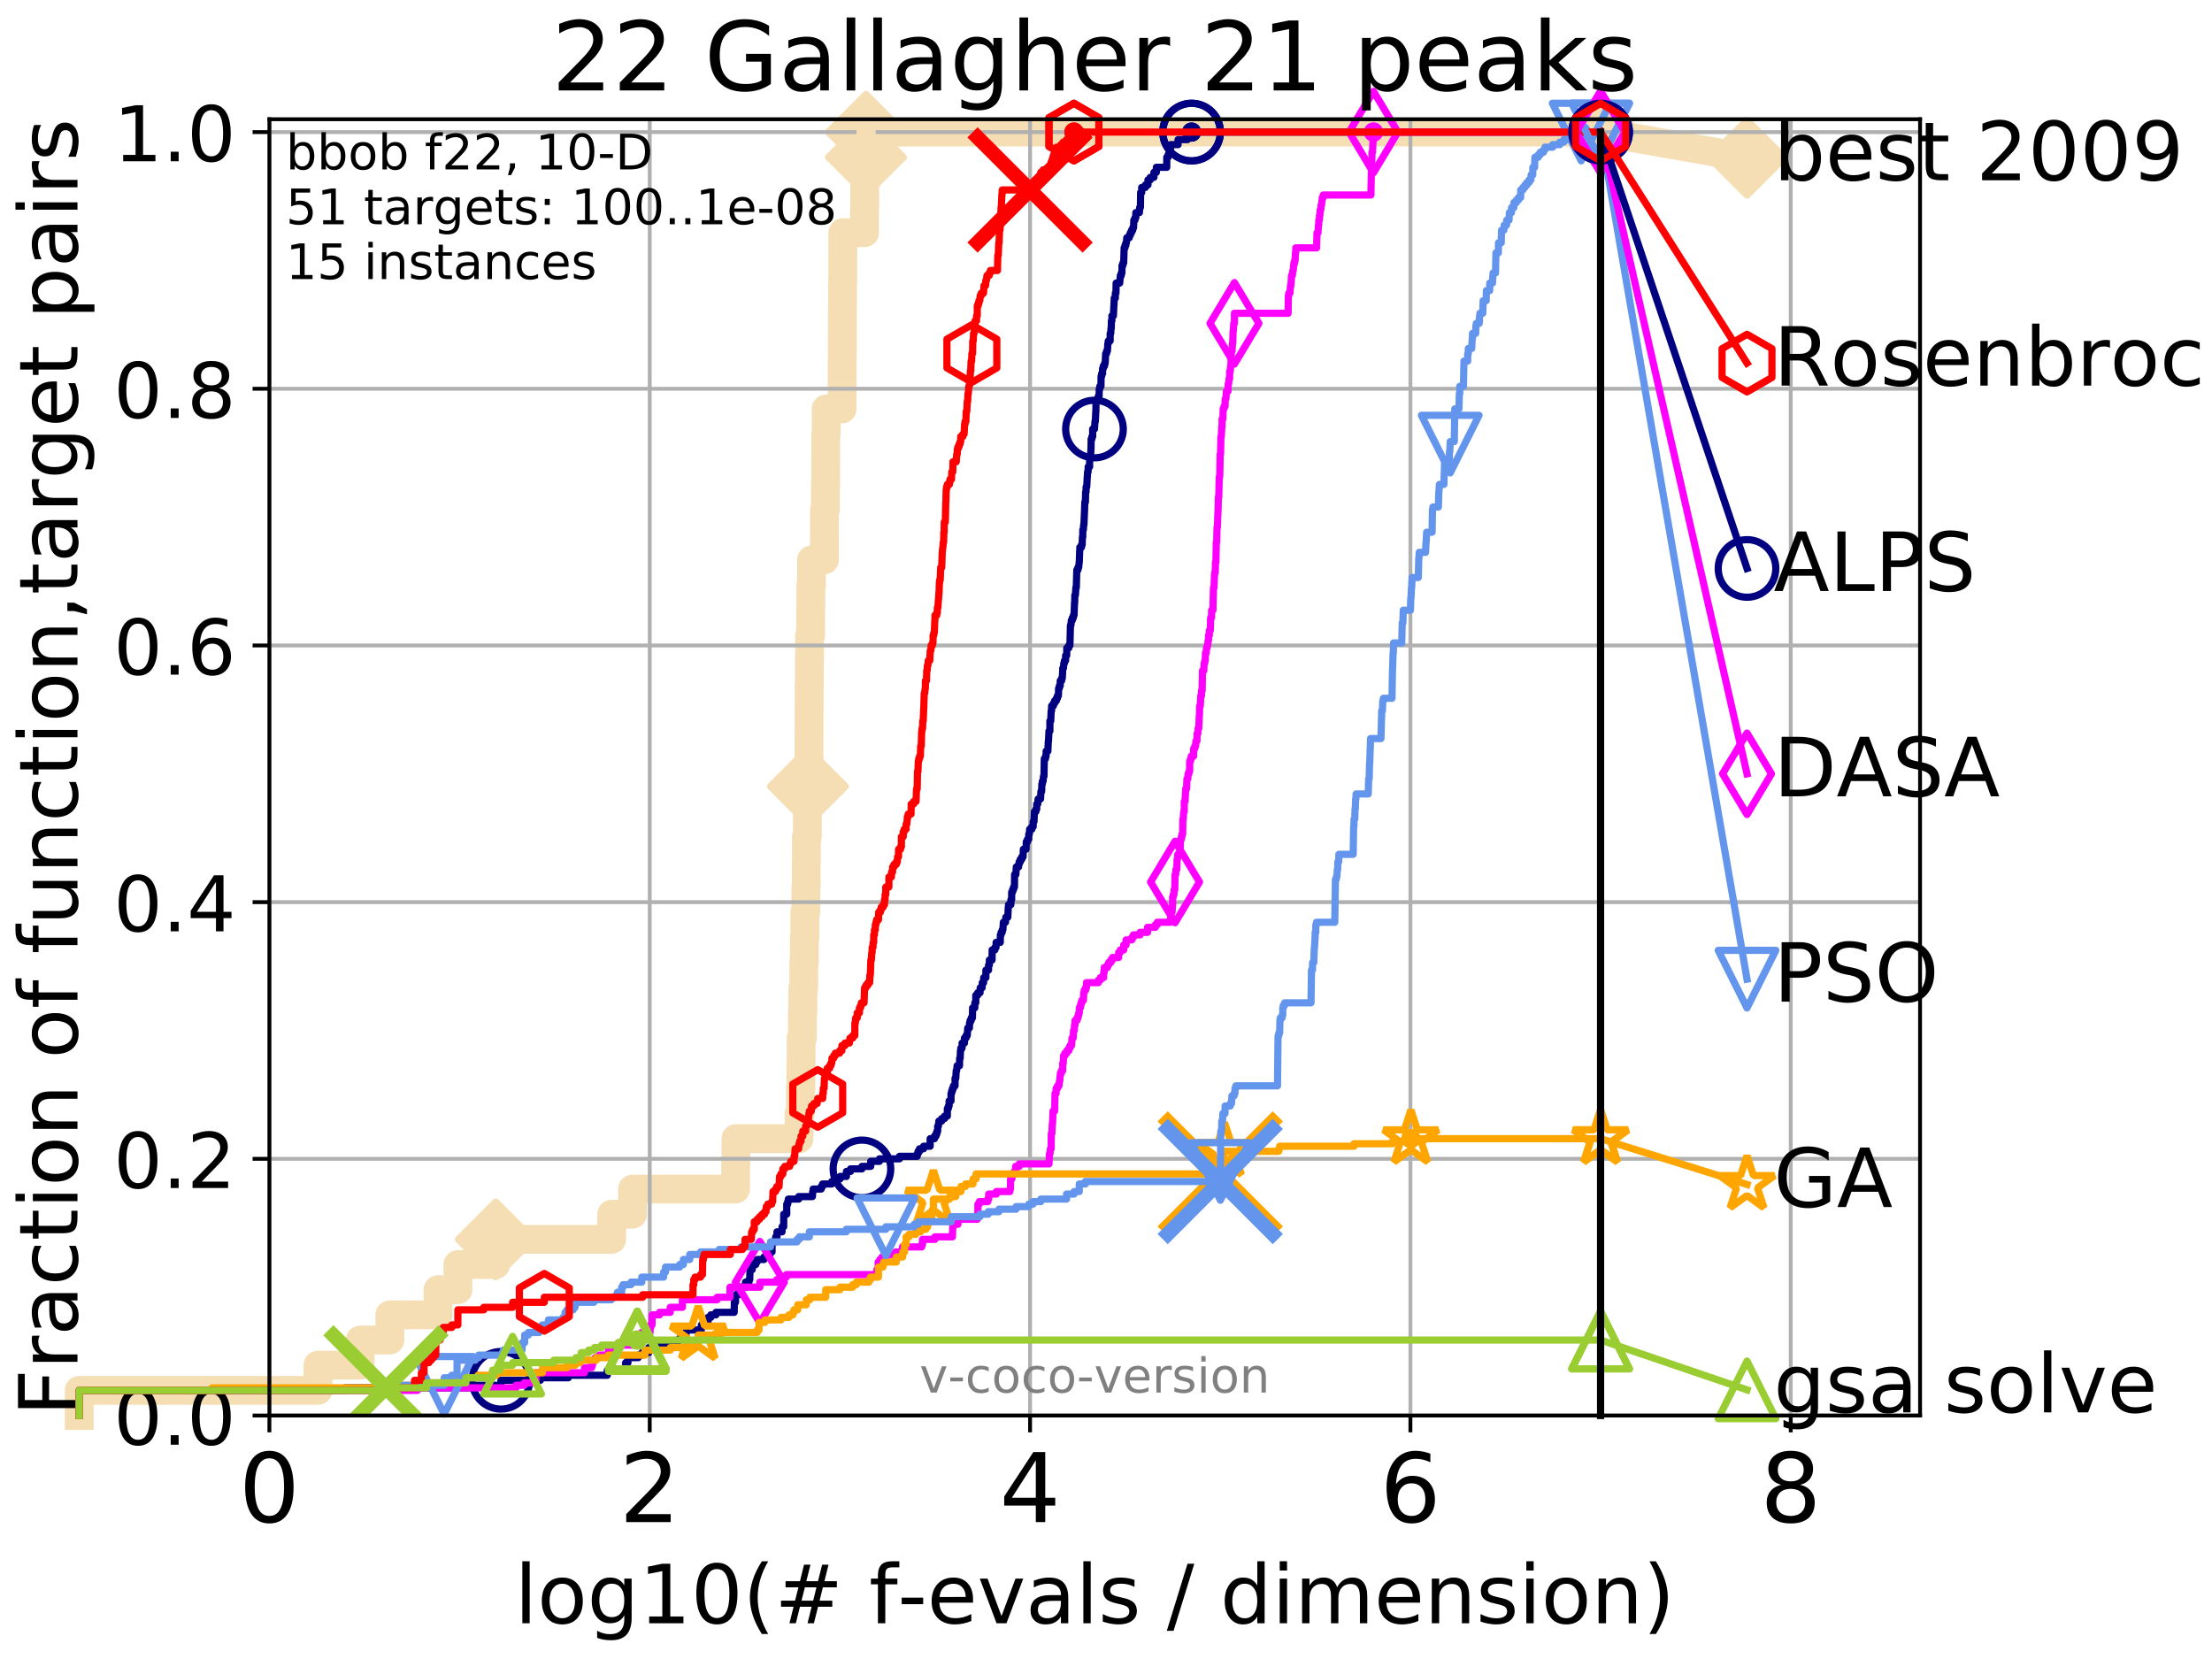 <?xml version="1.0" encoding="utf-8" standalone="no"?>
<!DOCTYPE svg PUBLIC "-//W3C//DTD SVG 1.1//EN"
  "http://www.w3.org/Graphics/SVG/1.1/DTD/svg11.dtd">
<!-- Created with matplotlib (http://matplotlib.org/) -->
<svg height="345.6pt" version="1.1" viewBox="0 0 460.8 345.6" width="460.8pt" xmlns="http://www.w3.org/2000/svg" xmlns:xlink="http://www.w3.org/1999/xlink">
 <defs>
  <style type="text/css">
*{stroke-linecap:butt;stroke-linejoin:round;}
  </style>
 </defs>
 <g id="figure_1">
  <g id="patch_1">
   <path d="M 0 345.6 
L 460.8 345.6 
L 460.8 0 
L 0 0 
z
" style="fill:#ffffff;"/>
  </g>
  <g id="axes_1">
   <g id="patch_2">
    <path d="M 56.12 294.88 
L 399.984 294.88 
L 399.984 24.84 
L 56.12 24.84 
z
" style="fill:#ffffff;"/>
   </g>
   <g id="line2d_1">
    <path d="M 16.504 294.88 
L 16.504 289.638 
L 66.233 289.638 
L 66.233 284.395 
L 75.021 284.395 
L 75.021 279.153 
L 81.215 279.153 
L 81.215 273.91 
L 91.239 273.91 
L 91.239 268.668 
L 95.388 268.668 
L 95.388 263.425 
L 103.276 263.425 
L 103.276 258.183 
L 127.429 258.183 
L 127.429 252.94 
L 131.768 252.94 
L 131.768 247.698 
L 153.237 247.698 
L 153.237 242.455 
L 153.304 242.455 
L 153.304 237.213 
L 166.46 237.213 
L 166.46 231.97 
L 166.737 231.97 
L 166.737 226.728 
L 166.842 226.728 
L 166.842 221.485 
L 166.889 221.485 
L 166.889 216.243 
L 167.162 216.243 
L 167.162 211 
L 167.254 211 
L 167.254 205.758 
L 167.436 205.758 
L 167.436 200.515 
L 167.561 200.515 
L 167.561 195.273 
L 167.672 195.273 
L 167.672 190.03 
L 167.87 190.03 
L 167.87 184.788 
L 167.948 184.788 
L 167.948 179.546 
L 167.987 179.546 
L 167.987 174.303 
L 168.189 174.303 
L 168.189 169.061 
L 168.301 169.061 
L 168.301 163.818 
L 168.327 163.818 
L 168.327 158.576 
L 168.523 158.576 
L 168.523 153.333 
L 168.548 153.333 
L 168.548 148.091 
L 168.565 148.091 
L 168.565 142.848 
L 168.608 142.848 
L 168.608 137.606 
L 168.643 137.606 
L 168.643 132.363 
L 168.875 132.363 
L 168.875 127.121 
L 168.904 127.121 
L 168.904 121.878 
L 169.048 121.878 
L 169.048 116.636 
L 171.734 116.636 
L 171.734 111.393 
L 171.753 111.393 
L 171.753 106.151 
L 171.949 106.151 
L 171.949 100.908 
L 172 100.908 
L 172 95.666 
L 172.022 95.666 
L 172.022 90.423 
L 172.114 90.423 
L 172.114 85.181 
L 175.429 85.181 
L 175.429 79.938 
L 175.442 79.938 
L 175.442 74.696 
L 175.472 74.696 
L 175.472 69.453 
L 175.491 69.453 
L 175.491 64.211 
L 175.517 64.211 
L 175.517 58.969 
L 175.561 58.969 
L 175.561 53.726 
L 175.572 53.726 
L 175.572 48.484 
L 180.097 48.484 
L 180.097 43.241 
L 180.14 43.241 
L 180.14 37.999 
L 180.171 37.999 
L 180.171 32.756 
L 180.4 32.756 
L 180.4 27.514 
L 333.43 27.514 
" style="fill:none;stroke:#f5deb3;stroke-linecap:square;stroke-width:6;"/>
   </g>
   <g id="line2d_2">
    <defs>
     <path d="M -0 7.778 
L 7.778 0 
L 0 -7.778 
L -7.778 -0 
z
" id="mdad17020b0" style="stroke:#f5deb3;stroke-linejoin:miter;stroke-width:1.5;"/>
    </defs>
    <g>
     <use style="fill:#f5deb3;stroke:#f5deb3;stroke-linejoin:miter;stroke-width:1.5;" x="103.276" xlink:href="#mdad17020b0" y="258.183"/>
     <use style="fill:#f5deb3;stroke:#f5deb3;stroke-linejoin:miter;stroke-width:1.5;" x="168.301" xlink:href="#mdad17020b0" y="163.818"/>
     <use style="fill:#f5deb3;stroke:#f5deb3;stroke-linejoin:miter;stroke-width:1.5;" x="180.4" xlink:href="#mdad17020b0" y="32.756"/>
     <use style="fill:#f5deb3;stroke:#f5deb3;stroke-linejoin:miter;stroke-width:1.5;" x="180.4" xlink:href="#mdad17020b0" y="27.514"/>
     <use style="fill:#f5deb3;stroke:#f5deb3;stroke-linejoin:miter;stroke-width:1.5;" x="180.4" xlink:href="#mdad17020b0" y="27.514"/>
     <use style="fill:#f5deb3;stroke:#f5deb3;stroke-linejoin:miter;stroke-width:1.5;" x="333.43" xlink:href="#mdad17020b0" y="27.514"/>
    </g>
   </g>
   <g id="line2d_3">
    <path style="fill:none;stroke:#f5deb3;stroke-linecap:square;stroke-width:6;"/>
    <g/>
   </g>
   <g id="line2d_4">
    <path d="M 333.43 27.514 
L 363.934 32.861 
" style="fill:none;stroke:#f5deb3;stroke-linecap:square;stroke-width:6;"/>
    <g>
     <use style="fill:#f5deb3;stroke:#f5deb3;stroke-linejoin:miter;stroke-width:1.5;" x="333.43" xlink:href="#mdad17020b0" y="27.514"/>
     <use style="fill:#f5deb3;stroke:#f5deb3;stroke-linejoin:miter;stroke-width:1.5;" x="363.934" xlink:href="#mdad17020b0" y="32.861"/>
    </g>
   </g>
   <g id="matplotlib.axis_1">
    <g id="xtick_1">
     <g id="line2d_5">
      <path clip-path="url(#pb0bad8a896)" d="M 56.12 294.88 
L 56.12 24.84 
" style="fill:none;stroke:#b0b0b0;stroke-linecap:square;stroke-width:0.8;"/>
     </g>
     <g id="line2d_6">
      <defs>
       <path d="M 0 0 
L 0 3.5 
" id="md26418532e" style="stroke:#000000;stroke-width:0.8;"/>
      </defs>
      <g>
       <use style="stroke:#000000;stroke-width:0.8;" x="56.12" xlink:href="#md26418532e" y="294.88"/>
      </g>
     </g>
     <g id="text_1">
      <!-- 0 -->
      <defs>
       <path d="M 31.781 66.406 
Q 24.172 66.406 20.328 58.906 
Q 16.5 51.422 16.5 36.375 
Q 16.5 21.391 20.328 13.891 
Q 24.172 6.391 31.781 6.391 
Q 39.453 6.391 43.281 13.891 
Q 47.125 21.391 47.125 36.375 
Q 47.125 51.422 43.281 58.906 
Q 39.453 66.406 31.781 66.406 
z
M 31.781 74.219 
Q 44.047 74.219 50.516 64.516 
Q 56.984 54.828 56.984 36.375 
Q 56.984 17.969 50.516 8.266 
Q 44.047 -1.422 31.781 -1.422 
Q 19.531 -1.422 13.062 8.266 
Q 6.594 17.969 6.594 36.375 
Q 6.594 54.828 13.062 64.516 
Q 19.531 74.219 31.781 74.219 
z
" id="DejaVuSans-30"/>
      </defs>
      <g transform="translate(49.758 317.077)scale(0.2 -0.2)">
       <use xlink:href="#DejaVuSans-30"/>
      </g>
     </g>
    </g>
    <g id="xtick_2">
     <g id="line2d_7">
      <path clip-path="url(#pb0bad8a896)" d="M 135.351 294.88 
L 135.351 24.84 
" style="fill:none;stroke:#b0b0b0;stroke-linecap:square;stroke-width:0.8;"/>
     </g>
     <g id="line2d_8">
      <g>
       <use style="stroke:#000000;stroke-width:0.8;" x="135.351" xlink:href="#md26418532e" y="294.88"/>
      </g>
     </g>
     <g id="text_2">
      <!-- 2 -->
      <defs>
       <path d="M 19.188 8.297 
L 53.609 8.297 
L 53.609 0 
L 7.328 0 
L 7.328 8.297 
Q 12.938 14.109 22.625 23.891 
Q 32.328 33.688 34.812 36.531 
Q 39.547 41.844 41.422 45.531 
Q 43.312 49.219 43.312 52.781 
Q 43.312 58.594 39.234 62.25 
Q 35.156 65.922 28.609 65.922 
Q 23.969 65.922 18.812 64.312 
Q 13.672 62.703 7.812 59.422 
L 7.812 69.391 
Q 13.766 71.781 18.938 73 
Q 24.125 74.219 28.422 74.219 
Q 39.75 74.219 46.484 68.547 
Q 53.219 62.891 53.219 53.422 
Q 53.219 48.922 51.531 44.891 
Q 49.859 40.875 45.406 35.406 
Q 44.188 33.984 37.641 27.219 
Q 31.109 20.453 19.188 8.297 
z
" id="DejaVuSans-32"/>
      </defs>
      <g transform="translate(128.989 317.077)scale(0.2 -0.2)">
       <use xlink:href="#DejaVuSans-32"/>
      </g>
     </g>
    </g>
    <g id="xtick_3">
     <g id="line2d_9">
      <path clip-path="url(#pb0bad8a896)" d="M 214.583 294.88 
L 214.583 24.84 
" style="fill:none;stroke:#b0b0b0;stroke-linecap:square;stroke-width:0.8;"/>
     </g>
     <g id="line2d_10">
      <g>
       <use style="stroke:#000000;stroke-width:0.8;" x="214.583" xlink:href="#md26418532e" y="294.88"/>
      </g>
     </g>
     <g id="text_3">
      <!-- 4 -->
      <defs>
       <path d="M 37.797 64.312 
L 12.891 25.391 
L 37.797 25.391 
z
M 35.203 72.906 
L 47.609 72.906 
L 47.609 25.391 
L 58.016 25.391 
L 58.016 17.188 
L 47.609 17.188 
L 47.609 0 
L 37.797 0 
L 37.797 17.188 
L 4.891 17.188 
L 4.891 26.703 
z
" id="DejaVuSans-34"/>
      </defs>
      <g transform="translate(208.22 317.077)scale(0.2 -0.2)">
       <use xlink:href="#DejaVuSans-34"/>
      </g>
     </g>
    </g>
    <g id="xtick_4">
     <g id="line2d_11">
      <path clip-path="url(#pb0bad8a896)" d="M 293.814 294.88 
L 293.814 24.84 
" style="fill:none;stroke:#b0b0b0;stroke-linecap:square;stroke-width:0.8;"/>
     </g>
     <g id="line2d_12">
      <g>
       <use style="stroke:#000000;stroke-width:0.8;" x="293.814" xlink:href="#md26418532e" y="294.88"/>
      </g>
     </g>
     <g id="text_4">
      <!-- 6 -->
      <defs>
       <path d="M 33.016 40.375 
Q 26.375 40.375 22.484 35.828 
Q 18.609 31.297 18.609 23.391 
Q 18.609 15.531 22.484 10.953 
Q 26.375 6.391 33.016 6.391 
Q 39.656 6.391 43.531 10.953 
Q 47.406 15.531 47.406 23.391 
Q 47.406 31.297 43.531 35.828 
Q 39.656 40.375 33.016 40.375 
z
M 52.594 71.297 
L 52.594 62.312 
Q 48.875 64.062 45.094 64.984 
Q 41.312 65.922 37.594 65.922 
Q 27.828 65.922 22.672 59.328 
Q 17.531 52.734 16.797 39.406 
Q 19.672 43.656 24.016 45.922 
Q 28.375 48.188 33.594 48.188 
Q 44.578 48.188 50.953 41.516 
Q 57.328 34.859 57.328 23.391 
Q 57.328 12.156 50.688 5.359 
Q 44.047 -1.422 33.016 -1.422 
Q 20.359 -1.422 13.672 8.266 
Q 6.984 17.969 6.984 36.375 
Q 6.984 53.656 15.188 63.938 
Q 23.391 74.219 37.203 74.219 
Q 40.922 74.219 44.703 73.484 
Q 48.484 72.75 52.594 71.297 
z
" id="DejaVuSans-36"/>
      </defs>
      <g transform="translate(287.452 317.077)scale(0.2 -0.2)">
       <use xlink:href="#DejaVuSans-36"/>
      </g>
     </g>
    </g>
    <g id="xtick_5">
     <g id="line2d_13">
      <path clip-path="url(#pb0bad8a896)" d="M 373.045 294.88 
L 373.045 24.84 
" style="fill:none;stroke:#b0b0b0;stroke-linecap:square;stroke-width:0.8;"/>
     </g>
     <g id="line2d_14">
      <g>
       <use style="stroke:#000000;stroke-width:0.8;" x="373.045" xlink:href="#md26418532e" y="294.88"/>
      </g>
     </g>
     <g id="text_5">
      <!-- 8 -->
      <defs>
       <path d="M 31.781 34.625 
Q 24.75 34.625 20.719 30.859 
Q 16.703 27.094 16.703 20.516 
Q 16.703 13.922 20.719 10.156 
Q 24.75 6.391 31.781 6.391 
Q 38.812 6.391 42.859 10.172 
Q 46.922 13.969 46.922 20.516 
Q 46.922 27.094 42.891 30.859 
Q 38.875 34.625 31.781 34.625 
z
M 21.922 38.812 
Q 15.578 40.375 12.031 44.719 
Q 8.5 49.078 8.5 55.328 
Q 8.5 64.062 14.719 69.141 
Q 20.953 74.219 31.781 74.219 
Q 42.672 74.219 48.875 69.141 
Q 55.078 64.062 55.078 55.328 
Q 55.078 49.078 51.531 44.719 
Q 48 40.375 41.703 38.812 
Q 48.828 37.156 52.797 32.312 
Q 56.781 27.484 56.781 20.516 
Q 56.781 9.906 50.312 4.234 
Q 43.844 -1.422 31.781 -1.422 
Q 19.734 -1.422 13.25 4.234 
Q 6.781 9.906 6.781 20.516 
Q 6.781 27.484 10.781 32.312 
Q 14.797 37.156 21.922 38.812 
z
M 18.312 54.391 
Q 18.312 48.734 21.844 45.562 
Q 25.391 42.391 31.781 42.391 
Q 38.141 42.391 41.719 45.562 
Q 45.312 48.734 45.312 54.391 
Q 45.312 60.062 41.719 63.234 
Q 38.141 66.406 31.781 66.406 
Q 25.391 66.406 21.844 63.234 
Q 18.312 60.062 18.312 54.391 
z
" id="DejaVuSans-38"/>
      </defs>
      <g transform="translate(366.683 317.077)scale(0.2 -0.2)">
       <use xlink:href="#DejaVuSans-38"/>
      </g>
     </g>
    </g>
    <g id="text_6">
     <!-- log10(# f-evals / dimension) -->
     <defs>
      <path d="M 9.422 75.984 
L 18.406 75.984 
L 18.406 0 
L 9.422 0 
z
" id="DejaVuSans-6c"/>
      <path d="M 30.609 48.391 
Q 23.391 48.391 19.188 42.75 
Q 14.984 37.109 14.984 27.297 
Q 14.984 17.484 19.156 11.844 
Q 23.344 6.203 30.609 6.203 
Q 37.797 6.203 41.984 11.859 
Q 46.188 17.531 46.188 27.297 
Q 46.188 37.016 41.984 42.703 
Q 37.797 48.391 30.609 48.391 
z
M 30.609 56 
Q 42.328 56 49.016 48.375 
Q 55.719 40.766 55.719 27.297 
Q 55.719 13.875 49.016 6.219 
Q 42.328 -1.422 30.609 -1.422 
Q 18.844 -1.422 12.172 6.219 
Q 5.516 13.875 5.516 27.297 
Q 5.516 40.766 12.172 48.375 
Q 18.844 56 30.609 56 
z
" id="DejaVuSans-6f"/>
      <path d="M 45.406 27.984 
Q 45.406 37.75 41.375 43.109 
Q 37.359 48.484 30.078 48.484 
Q 22.859 48.484 18.828 43.109 
Q 14.797 37.75 14.797 27.984 
Q 14.797 18.266 18.828 12.891 
Q 22.859 7.516 30.078 7.516 
Q 37.359 7.516 41.375 12.891 
Q 45.406 18.266 45.406 27.984 
z
M 54.391 6.781 
Q 54.391 -7.172 48.188 -13.984 
Q 42 -20.797 29.203 -20.797 
Q 24.469 -20.797 20.266 -20.094 
Q 16.062 -19.391 12.109 -17.922 
L 12.109 -9.188 
Q 16.062 -11.328 19.922 -12.344 
Q 23.781 -13.375 27.781 -13.375 
Q 36.625 -13.375 41.016 -8.766 
Q 45.406 -4.156 45.406 5.172 
L 45.406 9.625 
Q 42.625 4.781 38.281 2.391 
Q 33.938 0 27.875 0 
Q 17.828 0 11.672 7.656 
Q 5.516 15.328 5.516 27.984 
Q 5.516 40.672 11.672 48.328 
Q 17.828 56 27.875 56 
Q 33.938 56 38.281 53.609 
Q 42.625 51.219 45.406 46.391 
L 45.406 54.688 
L 54.391 54.688 
z
" id="DejaVuSans-67"/>
      <path d="M 12.406 8.297 
L 28.516 8.297 
L 28.516 63.922 
L 10.984 60.406 
L 10.984 69.391 
L 28.422 72.906 
L 38.281 72.906 
L 38.281 8.297 
L 54.391 8.297 
L 54.391 0 
L 12.406 0 
z
" id="DejaVuSans-31"/>
      <path d="M 31 75.875 
Q 24.469 64.656 21.281 53.656 
Q 18.109 42.672 18.109 31.391 
Q 18.109 20.125 21.312 9.062 
Q 24.516 -2 31 -13.188 
L 23.188 -13.188 
Q 15.875 -1.703 12.234 9.375 
Q 8.594 20.453 8.594 31.391 
Q 8.594 42.281 12.203 53.312 
Q 15.828 64.359 23.188 75.875 
z
" id="DejaVuSans-28"/>
      <path d="M 51.125 44 
L 36.922 44 
L 32.812 27.688 
L 47.125 27.688 
z
M 43.797 71.781 
L 38.719 51.516 
L 52.984 51.516 
L 58.109 71.781 
L 65.922 71.781 
L 60.891 51.516 
L 76.125 51.516 
L 76.125 44 
L 58.984 44 
L 54.984 27.688 
L 70.516 27.688 
L 70.516 20.219 
L 53.078 20.219 
L 48 0 
L 40.188 0 
L 45.219 20.219 
L 30.906 20.219 
L 25.875 0 
L 18.016 0 
L 23.094 20.219 
L 7.719 20.219 
L 7.719 27.688 
L 24.906 27.688 
L 29 44 
L 13.281 44 
L 13.281 51.516 
L 30.906 51.516 
L 35.891 71.781 
z
" id="DejaVuSans-23"/>
      <path id="DejaVuSans-20"/>
      <path d="M 37.109 75.984 
L 37.109 68.5 
L 28.516 68.5 
Q 23.688 68.5 21.797 66.547 
Q 19.922 64.594 19.922 59.516 
L 19.922 54.688 
L 34.719 54.688 
L 34.719 47.703 
L 19.922 47.703 
L 19.922 0 
L 10.891 0 
L 10.891 47.703 
L 2.297 47.703 
L 2.297 54.688 
L 10.891 54.688 
L 10.891 58.5 
Q 10.891 67.625 15.141 71.797 
Q 19.391 75.984 28.609 75.984 
z
" id="DejaVuSans-66"/>
      <path d="M 4.891 31.391 
L 31.203 31.391 
L 31.203 23.391 
L 4.891 23.391 
z
" id="DejaVuSans-2d"/>
      <path d="M 56.203 29.594 
L 56.203 25.203 
L 14.891 25.203 
Q 15.484 15.922 20.484 11.062 
Q 25.484 6.203 34.422 6.203 
Q 39.594 6.203 44.453 7.469 
Q 49.312 8.734 54.109 11.281 
L 54.109 2.781 
Q 49.266 0.734 44.188 -0.344 
Q 39.109 -1.422 33.891 -1.422 
Q 20.797 -1.422 13.156 6.188 
Q 5.516 13.812 5.516 26.812 
Q 5.516 40.234 12.766 48.109 
Q 20.016 56 32.328 56 
Q 43.359 56 49.781 48.891 
Q 56.203 41.797 56.203 29.594 
z
M 47.219 32.234 
Q 47.125 39.594 43.094 43.984 
Q 39.062 48.391 32.422 48.391 
Q 24.906 48.391 20.391 44.141 
Q 15.875 39.891 15.188 32.172 
z
" id="DejaVuSans-65"/>
      <path d="M 2.984 54.688 
L 12.5 54.688 
L 29.594 8.797 
L 46.688 54.688 
L 56.203 54.688 
L 35.688 0 
L 23.484 0 
z
" id="DejaVuSans-76"/>
      <path d="M 34.281 27.484 
Q 23.391 27.484 19.188 25 
Q 14.984 22.516 14.984 16.5 
Q 14.984 11.719 18.141 8.906 
Q 21.297 6.109 26.703 6.109 
Q 34.188 6.109 38.703 11.406 
Q 43.219 16.703 43.219 25.484 
L 43.219 27.484 
z
M 52.203 31.203 
L 52.203 0 
L 43.219 0 
L 43.219 8.297 
Q 40.141 3.328 35.547 0.953 
Q 30.953 -1.422 24.312 -1.422 
Q 15.922 -1.422 10.953 3.297 
Q 6 8.016 6 15.922 
Q 6 25.141 12.172 29.828 
Q 18.359 34.516 30.609 34.516 
L 43.219 34.516 
L 43.219 35.406 
Q 43.219 41.609 39.141 45 
Q 35.062 48.391 27.688 48.391 
Q 23 48.391 18.547 47.266 
Q 14.109 46.141 10.016 43.891 
L 10.016 52.203 
Q 14.938 54.109 19.578 55.047 
Q 24.219 56 28.609 56 
Q 40.484 56 46.344 49.844 
Q 52.203 43.703 52.203 31.203 
z
" id="DejaVuSans-61"/>
      <path d="M 44.281 53.078 
L 44.281 44.578 
Q 40.484 46.531 36.375 47.5 
Q 32.281 48.484 27.875 48.484 
Q 21.188 48.484 17.844 46.438 
Q 14.5 44.391 14.5 40.281 
Q 14.5 37.156 16.891 35.375 
Q 19.281 33.594 26.516 31.984 
L 29.594 31.297 
Q 39.156 29.25 43.188 25.516 
Q 47.219 21.781 47.219 15.094 
Q 47.219 7.469 41.188 3.016 
Q 35.156 -1.422 24.609 -1.422 
Q 20.219 -1.422 15.453 -0.562 
Q 10.688 0.297 5.422 2 
L 5.422 11.281 
Q 10.406 8.688 15.234 7.391 
Q 20.062 6.109 24.812 6.109 
Q 31.156 6.109 34.562 8.281 
Q 37.984 10.453 37.984 14.406 
Q 37.984 18.062 35.516 20.016 
Q 33.062 21.969 24.703 23.781 
L 21.578 24.516 
Q 13.234 26.266 9.516 29.906 
Q 5.812 33.547 5.812 39.891 
Q 5.812 47.609 11.281 51.797 
Q 16.75 56 26.812 56 
Q 31.781 56 36.172 55.266 
Q 40.578 54.547 44.281 53.078 
z
" id="DejaVuSans-73"/>
      <path d="M 25.391 72.906 
L 33.688 72.906 
L 8.297 -9.281 
L 0 -9.281 
z
" id="DejaVuSans-2f"/>
      <path d="M 45.406 46.391 
L 45.406 75.984 
L 54.391 75.984 
L 54.391 0 
L 45.406 0 
L 45.406 8.203 
Q 42.578 3.328 38.25 0.953 
Q 33.938 -1.422 27.875 -1.422 
Q 17.969 -1.422 11.734 6.484 
Q 5.516 14.406 5.516 27.297 
Q 5.516 40.188 11.734 48.094 
Q 17.969 56 27.875 56 
Q 33.938 56 38.25 53.625 
Q 42.578 51.266 45.406 46.391 
z
M 14.797 27.297 
Q 14.797 17.391 18.875 11.75 
Q 22.953 6.109 30.078 6.109 
Q 37.203 6.109 41.297 11.75 
Q 45.406 17.391 45.406 27.297 
Q 45.406 37.203 41.297 42.844 
Q 37.203 48.484 30.078 48.484 
Q 22.953 48.484 18.875 42.844 
Q 14.797 37.203 14.797 27.297 
z
" id="DejaVuSans-64"/>
      <path d="M 9.422 54.688 
L 18.406 54.688 
L 18.406 0 
L 9.422 0 
z
M 9.422 75.984 
L 18.406 75.984 
L 18.406 64.594 
L 9.422 64.594 
z
" id="DejaVuSans-69"/>
      <path d="M 52 44.188 
Q 55.375 50.25 60.062 53.125 
Q 64.75 56 71.094 56 
Q 79.641 56 84.281 50.016 
Q 88.922 44.047 88.922 33.016 
L 88.922 0 
L 79.891 0 
L 79.891 32.719 
Q 79.891 40.578 77.094 44.375 
Q 74.312 48.188 68.609 48.188 
Q 61.625 48.188 57.562 43.547 
Q 53.516 38.922 53.516 30.906 
L 53.516 0 
L 44.484 0 
L 44.484 32.719 
Q 44.484 40.625 41.703 44.406 
Q 38.922 48.188 33.109 48.188 
Q 26.219 48.188 22.156 43.531 
Q 18.109 38.875 18.109 30.906 
L 18.109 0 
L 9.078 0 
L 9.078 54.688 
L 18.109 54.688 
L 18.109 46.188 
Q 21.188 51.219 25.484 53.609 
Q 29.781 56 35.688 56 
Q 41.656 56 45.828 52.969 
Q 50 49.953 52 44.188 
z
" id="DejaVuSans-6d"/>
      <path d="M 54.891 33.016 
L 54.891 0 
L 45.906 0 
L 45.906 32.719 
Q 45.906 40.484 42.875 44.328 
Q 39.844 48.188 33.797 48.188 
Q 26.516 48.188 22.312 43.547 
Q 18.109 38.922 18.109 30.906 
L 18.109 0 
L 9.078 0 
L 9.078 54.688 
L 18.109 54.688 
L 18.109 46.188 
Q 21.344 51.125 25.703 53.562 
Q 30.078 56 35.797 56 
Q 45.219 56 50.047 50.172 
Q 54.891 44.344 54.891 33.016 
z
" id="DejaVuSans-6e"/>
      <path d="M 8.016 75.875 
L 15.828 75.875 
Q 23.141 64.359 26.781 53.312 
Q 30.422 42.281 30.422 31.391 
Q 30.422 20.453 26.781 9.375 
Q 23.141 -1.703 15.828 -13.188 
L 8.016 -13.188 
Q 14.5 -2 17.703 9.062 
Q 20.906 20.125 20.906 31.391 
Q 20.906 42.672 17.703 53.656 
Q 14.5 64.656 8.016 75.875 
z
" id="DejaVuSans-29"/>
     </defs>
     <g transform="translate(107.211 338.154)scale(0.17 -0.17)">
      <use xlink:href="#DejaVuSans-6c"/>
      <use x="27.783" xlink:href="#DejaVuSans-6f"/>
      <use x="88.965" xlink:href="#DejaVuSans-67"/>
      <use x="152.441" xlink:href="#DejaVuSans-31"/>
      <use x="216.064" xlink:href="#DejaVuSans-30"/>
      <use x="279.688" xlink:href="#DejaVuSans-28"/>
      <use x="318.701" xlink:href="#DejaVuSans-23"/>
      <use x="402.49" xlink:href="#DejaVuSans-20"/>
      <use x="434.277" xlink:href="#DejaVuSans-66"/>
      <use x="469.404" xlink:href="#DejaVuSans-2d"/>
      <use x="505.488" xlink:href="#DejaVuSans-65"/>
      <use x="567.012" xlink:href="#DejaVuSans-76"/>
      <use x="626.191" xlink:href="#DejaVuSans-61"/>
      <use x="687.471" xlink:href="#DejaVuSans-6c"/>
      <use x="715.254" xlink:href="#DejaVuSans-73"/>
      <use x="767.354" xlink:href="#DejaVuSans-20"/>
      <use x="799.141" xlink:href="#DejaVuSans-2f"/>
      <use x="832.832" xlink:href="#DejaVuSans-20"/>
      <use x="864.619" xlink:href="#DejaVuSans-64"/>
      <use x="928.096" xlink:href="#DejaVuSans-69"/>
      <use x="955.879" xlink:href="#DejaVuSans-6d"/>
      <use x="1053.291" xlink:href="#DejaVuSans-65"/>
      <use x="1114.814" xlink:href="#DejaVuSans-6e"/>
      <use x="1178.193" xlink:href="#DejaVuSans-73"/>
      <use x="1230.293" xlink:href="#DejaVuSans-69"/>
      <use x="1258.076" xlink:href="#DejaVuSans-6f"/>
      <use x="1319.258" xlink:href="#DejaVuSans-6e"/>
      <use x="1382.637" xlink:href="#DejaVuSans-29"/>
     </g>
    </g>
   </g>
   <g id="matplotlib.axis_2">
    <g id="ytick_1">
     <g id="line2d_15">
      <path clip-path="url(#pb0bad8a896)" d="M 56.12 294.88 
L 399.984 294.88 
" style="fill:none;stroke:#b0b0b0;stroke-linecap:square;stroke-width:0.8;"/>
     </g>
     <g id="line2d_16">
      <defs>
       <path d="M 0 0 
L -3.5 0 
" id="mf0a0e3196c" style="stroke:#000000;stroke-width:0.8;"/>
      </defs>
      <g>
       <use style="stroke:#000000;stroke-width:0.8;" x="56.12" xlink:href="#mf0a0e3196c" y="294.88"/>
      </g>
     </g>
     <g id="text_7">
      <!-- 0.0 -->
      <defs>
       <path d="M 10.688 12.406 
L 21 12.406 
L 21 0 
L 10.688 0 
z
" id="DejaVuSans-2e"/>
      </defs>
      <g transform="translate(23.675 300.959)scale(0.16 -0.16)">
       <use xlink:href="#DejaVuSans-30"/>
       <use x="63.623" xlink:href="#DejaVuSans-2e"/>
       <use x="95.41" xlink:href="#DejaVuSans-30"/>
      </g>
     </g>
    </g>
    <g id="ytick_2">
     <g id="line2d_17">
      <path clip-path="url(#pb0bad8a896)" d="M 56.12 241.407 
L 399.984 241.407 
" style="fill:none;stroke:#b0b0b0;stroke-linecap:square;stroke-width:0.8;"/>
     </g>
     <g id="line2d_18">
      <g>
       <use style="stroke:#000000;stroke-width:0.8;" x="56.12" xlink:href="#mf0a0e3196c" y="241.407"/>
      </g>
     </g>
     <g id="text_8">
      <!-- 0.2 -->
      <g transform="translate(23.675 247.485)scale(0.16 -0.16)">
       <use xlink:href="#DejaVuSans-30"/>
       <use x="63.623" xlink:href="#DejaVuSans-2e"/>
       <use x="95.41" xlink:href="#DejaVuSans-32"/>
      </g>
     </g>
    </g>
    <g id="ytick_3">
     <g id="line2d_19">
      <path clip-path="url(#pb0bad8a896)" d="M 56.12 187.933 
L 399.984 187.933 
" style="fill:none;stroke:#b0b0b0;stroke-linecap:square;stroke-width:0.8;"/>
     </g>
     <g id="line2d_20">
      <g>
       <use style="stroke:#000000;stroke-width:0.8;" x="56.12" xlink:href="#mf0a0e3196c" y="187.933"/>
      </g>
     </g>
     <g id="text_9">
      <!-- 0.4 -->
      <g transform="translate(23.675 194.012)scale(0.16 -0.16)">
       <use xlink:href="#DejaVuSans-30"/>
       <use x="63.623" xlink:href="#DejaVuSans-2e"/>
       <use x="95.41" xlink:href="#DejaVuSans-34"/>
      </g>
     </g>
    </g>
    <g id="ytick_4">
     <g id="line2d_21">
      <path clip-path="url(#pb0bad8a896)" d="M 56.12 134.46 
L 399.984 134.46 
" style="fill:none;stroke:#b0b0b0;stroke-linecap:square;stroke-width:0.8;"/>
     </g>
     <g id="line2d_22">
      <g>
       <use style="stroke:#000000;stroke-width:0.8;" x="56.12" xlink:href="#mf0a0e3196c" y="134.46"/>
      </g>
     </g>
     <g id="text_10">
      <!-- 0.6 -->
      <g transform="translate(23.675 140.539)scale(0.16 -0.16)">
       <use xlink:href="#DejaVuSans-30"/>
       <use x="63.623" xlink:href="#DejaVuSans-2e"/>
       <use x="95.41" xlink:href="#DejaVuSans-36"/>
      </g>
     </g>
    </g>
    <g id="ytick_5">
     <g id="line2d_23">
      <path clip-path="url(#pb0bad8a896)" d="M 56.12 80.987 
L 399.984 80.987 
" style="fill:none;stroke:#b0b0b0;stroke-linecap:square;stroke-width:0.8;"/>
     </g>
     <g id="line2d_24">
      <g>
       <use style="stroke:#000000;stroke-width:0.8;" x="56.12" xlink:href="#mf0a0e3196c" y="80.987"/>
      </g>
     </g>
     <g id="text_11">
      <!-- 0.8 -->
      <g transform="translate(23.675 87.066)scale(0.16 -0.16)">
       <use xlink:href="#DejaVuSans-30"/>
       <use x="63.623" xlink:href="#DejaVuSans-2e"/>
       <use x="95.41" xlink:href="#DejaVuSans-38"/>
      </g>
     </g>
    </g>
    <g id="ytick_6">
     <g id="line2d_25">
      <path clip-path="url(#pb0bad8a896)" d="M 56.12 27.514 
L 399.984 27.514 
" style="fill:none;stroke:#b0b0b0;stroke-linecap:square;stroke-width:0.8;"/>
     </g>
     <g id="line2d_26">
      <g>
       <use style="stroke:#000000;stroke-width:0.8;" x="56.12" xlink:href="#mf0a0e3196c" y="27.514"/>
      </g>
     </g>
     <g id="text_12">
      <!-- 1.0 -->
      <g transform="translate(23.675 33.592)scale(0.16 -0.16)">
       <use xlink:href="#DejaVuSans-31"/>
       <use x="63.623" xlink:href="#DejaVuSans-2e"/>
       <use x="95.41" xlink:href="#DejaVuSans-30"/>
      </g>
     </g>
    </g>
    <g id="text_13">
     <!-- Fraction of function,target pairs -->
     <defs>
      <path d="M 9.812 72.906 
L 51.703 72.906 
L 51.703 64.594 
L 19.672 64.594 
L 19.672 43.109 
L 48.578 43.109 
L 48.578 34.812 
L 19.672 34.812 
L 19.672 0 
L 9.812 0 
z
" id="DejaVuSans-46"/>
      <path d="M 41.109 46.297 
Q 39.594 47.172 37.812 47.578 
Q 36.031 48 33.891 48 
Q 26.266 48 22.188 43.047 
Q 18.109 38.094 18.109 28.812 
L 18.109 0 
L 9.078 0 
L 9.078 54.688 
L 18.109 54.688 
L 18.109 46.188 
Q 20.953 51.172 25.484 53.578 
Q 30.031 56 36.531 56 
Q 37.453 56 38.578 55.875 
Q 39.703 55.766 41.062 55.516 
z
" id="DejaVuSans-72"/>
      <path d="M 48.781 52.594 
L 48.781 44.188 
Q 44.969 46.297 41.141 47.344 
Q 37.312 48.391 33.406 48.391 
Q 24.656 48.391 19.812 42.844 
Q 14.984 37.312 14.984 27.297 
Q 14.984 17.281 19.812 11.734 
Q 24.656 6.203 33.406 6.203 
Q 37.312 6.203 41.141 7.25 
Q 44.969 8.297 48.781 10.406 
L 48.781 2.094 
Q 45.016 0.344 40.984 -0.531 
Q 36.969 -1.422 32.422 -1.422 
Q 20.062 -1.422 12.781 6.344 
Q 5.516 14.109 5.516 27.297 
Q 5.516 40.672 12.859 48.328 
Q 20.219 56 33.016 56 
Q 37.156 56 41.109 55.141 
Q 45.062 54.297 48.781 52.594 
z
" id="DejaVuSans-63"/>
      <path d="M 18.312 70.219 
L 18.312 54.688 
L 36.812 54.688 
L 36.812 47.703 
L 18.312 47.703 
L 18.312 18.016 
Q 18.312 11.328 20.141 9.422 
Q 21.969 7.516 27.594 7.516 
L 36.812 7.516 
L 36.812 0 
L 27.594 0 
Q 17.188 0 13.234 3.875 
Q 9.281 7.766 9.281 18.016 
L 9.281 47.703 
L 2.688 47.703 
L 2.688 54.688 
L 9.281 54.688 
L 9.281 70.219 
z
" id="DejaVuSans-74"/>
      <path d="M 8.5 21.578 
L 8.5 54.688 
L 17.484 54.688 
L 17.484 21.922 
Q 17.484 14.156 20.5 10.266 
Q 23.531 6.391 29.594 6.391 
Q 36.859 6.391 41.078 11.031 
Q 45.312 15.672 45.312 23.688 
L 45.312 54.688 
L 54.297 54.688 
L 54.297 0 
L 45.312 0 
L 45.312 8.406 
Q 42.047 3.422 37.719 1 
Q 33.406 -1.422 27.688 -1.422 
Q 18.266 -1.422 13.375 4.438 
Q 8.5 10.297 8.5 21.578 
z
M 31.109 56 
z
" id="DejaVuSans-75"/>
      <path d="M 11.719 12.406 
L 22.016 12.406 
L 22.016 4 
L 14.016 -11.625 
L 7.719 -11.625 
L 11.719 4 
z
" id="DejaVuSans-2c"/>
      <path d="M 18.109 8.203 
L 18.109 -20.797 
L 9.078 -20.797 
L 9.078 54.688 
L 18.109 54.688 
L 18.109 46.391 
Q 20.953 51.266 25.266 53.625 
Q 29.594 56 35.594 56 
Q 45.562 56 51.781 48.094 
Q 58.016 40.188 58.016 27.297 
Q 58.016 14.406 51.781 6.484 
Q 45.562 -1.422 35.594 -1.422 
Q 29.594 -1.422 25.266 0.953 
Q 20.953 3.328 18.109 8.203 
z
M 48.688 27.297 
Q 48.688 37.203 44.609 42.844 
Q 40.531 48.484 33.406 48.484 
Q 26.266 48.484 22.188 42.844 
Q 18.109 37.203 18.109 27.297 
Q 18.109 17.391 22.188 11.75 
Q 26.266 6.109 33.406 6.109 
Q 40.531 6.109 44.609 11.75 
Q 48.688 17.391 48.688 27.297 
z
" id="DejaVuSans-70"/>
     </defs>
     <g transform="translate(16.14 294.999)rotate(-90)scale(0.17 -0.17)">
      <use xlink:href="#DejaVuSans-46"/>
      <use x="57.41" xlink:href="#DejaVuSans-72"/>
      <use x="98.523" xlink:href="#DejaVuSans-61"/>
      <use x="159.803" xlink:href="#DejaVuSans-63"/>
      <use x="214.783" xlink:href="#DejaVuSans-74"/>
      <use x="253.992" xlink:href="#DejaVuSans-69"/>
      <use x="281.775" xlink:href="#DejaVuSans-6f"/>
      <use x="342.957" xlink:href="#DejaVuSans-6e"/>
      <use x="406.336" xlink:href="#DejaVuSans-20"/>
      <use x="438.123" xlink:href="#DejaVuSans-6f"/>
      <use x="499.305" xlink:href="#DejaVuSans-66"/>
      <use x="534.51" xlink:href="#DejaVuSans-20"/>
      <use x="566.297" xlink:href="#DejaVuSans-66"/>
      <use x="601.502" xlink:href="#DejaVuSans-75"/>
      <use x="664.881" xlink:href="#DejaVuSans-6e"/>
      <use x="728.26" xlink:href="#DejaVuSans-63"/>
      <use x="783.24" xlink:href="#DejaVuSans-74"/>
      <use x="822.449" xlink:href="#DejaVuSans-69"/>
      <use x="850.232" xlink:href="#DejaVuSans-6f"/>
      <use x="911.414" xlink:href="#DejaVuSans-6e"/>
      <use x="974.793" xlink:href="#DejaVuSans-2c"/>
      <use x="1006.58" xlink:href="#DejaVuSans-74"/>
      <use x="1045.789" xlink:href="#DejaVuSans-61"/>
      <use x="1107.068" xlink:href="#DejaVuSans-72"/>
      <use x="1148.166" xlink:href="#DejaVuSans-67"/>
      <use x="1211.643" xlink:href="#DejaVuSans-65"/>
      <use x="1273.166" xlink:href="#DejaVuSans-74"/>
      <use x="1312.375" xlink:href="#DejaVuSans-20"/>
      <use x="1344.162" xlink:href="#DejaVuSans-70"/>
      <use x="1407.639" xlink:href="#DejaVuSans-61"/>
      <use x="1468.918" xlink:href="#DejaVuSans-69"/>
      <use x="1496.701" xlink:href="#DejaVuSans-72"/>
      <use x="1537.814" xlink:href="#DejaVuSans-73"/>
     </g>
    </g>
   </g>
   <g id="line2d_27">
    <defs>
     <path d="M 0 1.5 
C 0.398 1.5 0.779 1.342 1.061 1.061 
C 1.342 0.779 1.5 0.398 1.5 0 
C 1.5 -0.398 1.342 -0.779 1.061 -1.061 
C 0.779 -1.342 0.398 -1.5 0 -1.5 
C -0.398 -1.5 -0.779 -1.342 -1.061 -1.061 
C -1.342 -0.779 -1.5 -0.398 -1.5 0 
C -1.5 0.398 -1.342 0.779 -1.061 1.061 
C -0.779 1.342 -0.398 1.5 0 1.5 
z
" id="m1ee6b021d4" style="stroke:#f5deb3;"/>
    </defs>
    <g>
     <use style="fill:#f5deb3;stroke:#f5deb3;" x="180.4" xlink:href="#m1ee6b021d4" y="27.514"/>
     <use style="fill:#f5deb3;stroke:#f5deb3;" x="180.4" xlink:href="#m1ee6b021d4" y="27.514"/>
    </g>
   </g>
   <g id="line2d_28">
    <defs>
     <path d="M 0 1.5 
C 0.398 1.5 0.779 1.342 1.061 1.061 
C 1.342 0.779 1.5 0.398 1.5 0 
C 1.5 -0.398 1.342 -0.779 1.061 -1.061 
C 0.779 -1.342 0.398 -1.5 0 -1.5 
C -0.398 -1.5 -0.779 -1.342 -1.061 -1.061 
C -1.342 -0.779 -1.5 -0.398 -1.5 0 
C -1.5 0.398 -1.342 0.779 -1.061 1.061 
C -0.779 1.342 -0.398 1.5 0 1.5 
z
" id="m572f177417" style="stroke:#000080;"/>
    </defs>
    <g>
     <use style="fill:#000080;stroke:#000080;" x="248.231" xlink:href="#m572f177417" y="27.514"/>
     <use style="fill:#000080;stroke:#000080;" x="248.231" xlink:href="#m572f177417" y="27.514"/>
    </g>
   </g>
   <g id="line2d_29">
    <path d="M 16.504 294.88 
L 16.504 289.638 
L 71.885 289.638 
L 71.885 289.113 
L 99.297 289.113 
L 99.297 288.589 
L 104.351 288.589 
L 104.351 287.541 
L 112.568 287.541 
L 112.568 287.016 
L 118.384 287.016 
L 118.384 286.492 
L 126.505 286.492 
L 126.505 285.444 
L 130.333 285.444 
L 130.333 283.871 
L 130.81 283.871 
L 130.81 282.822 
L 132.955 282.822 
L 132.955 282.298 
L 133.729 282.298 
L 133.729 281.774 
L 135.144 281.774 
L 135.144 280.725 
L 136.881 280.725 
L 136.881 280.201 
L 139.759 280.201 
L 139.759 279.677 
L 141.116 279.677 
L 141.116 279.153 
L 141.72 279.153 
L 141.72 278.628 
L 141.862 278.628 
L 141.862 278.104 
L 142.903 278.104 
L 142.98 277.056 
L 146.093 277.056 
L 146.111 276.007 
L 147.491 276.007 
L 147.491 274.434 
L 148.075 274.434 
L 148.075 273.91 
L 149.142 273.91 
L 149.142 273.386 
L 152.942 273.386 
L 152.98 271.289 
L 153.219 271.289 
L 153.219 269.716 
L 153.934 269.716 
L 153.975 268.143 
L 155.299 268.143 
L 155.299 267.095 
L 156.028 267.095 
L 156.028 266.571 
L 156.182 266.571 
L 156.238 264.474 
L 156.707 264.474 
L 156.816 263.425 
L 157.442 263.425 
L 157.442 262.901 
L 157.721 262.901 
L 157.721 262.377 
L 159.155 262.377 
L 159.155 261.852 
L 159.682 261.852 
L 159.682 261.328 
L 160.395 261.328 
L 160.395 260.804 
L 160.83 260.804 
L 160.842 258.707 
L 161.592 258.707 
L 161.592 257.658 
L 161.859 257.658 
L 161.859 256.61 
L 162.917 256.61 
L 162.917 255.561 
L 163.257 255.561 
L 163.264 252.94 
L 163.891 252.94 
L 163.891 250.843 
L 164.099 250.843 
L 164.099 250.319 
L 164.222 250.319 
L 164.222 249.795 
L 166.381 249.795 
L 166.381 249.27 
L 169.241 249.27 
L 169.301 248.222 
L 169.387 248.222 
L 169.387 247.698 
L 171.07 247.698 
L 171.07 247.173 
L 171.35 247.173 
L 171.35 246.649 
L 173.271 246.649 
L 173.271 246.125 
L 173.941 246.125 
L 173.941 245.601 
L 174.998 245.601 
L 174.998 245.076 
L 176.328 245.076 
L 176.328 244.028 
L 177.173 244.028 
L 177.173 243.504 
L 179.56 243.504 
L 179.56 242.979 
L 181.381 242.979 
L 181.381 241.931 
L 183.201 241.931 
L 183.201 241.407 
L 187.384 241.407 
L 187.384 240.882 
L 191.064 240.882 
L 191.064 240.358 
L 191.255 240.358 
L 191.255 239.834 
L 191.554 239.834 
L 191.554 239.31 
L 192.398 239.31 
L 192.398 238.785 
L 193.768 238.785 
L 193.768 237.213 
L 194.664 237.213 
L 194.664 236.689 
L 194.983 236.689 
L 194.983 236.164 
L 195.182 236.164 
L 195.182 235.64 
L 195.335 235.64 
L 195.335 234.592 
L 195.489 234.592 
L 195.579 233.543 
L 196.171 233.543 
L 196.171 233.019 
L 196.772 233.019 
L 196.772 232.495 
L 197.35 232.495 
L 197.35 230.922 
L 197.561 230.922 
L 197.561 230.398 
L 197.715 230.398 
L 197.715 229.349 
L 198.113 229.349 
L 198.113 227.776 
L 198.246 227.776 
L 198.246 227.252 
L 198.414 227.252 
L 198.414 226.728 
L 198.617 226.728 
L 198.617 226.204 
L 198.955 226.204 
L 198.955 224.631 
L 199.107 224.631 
L 199.195 223.058 
L 199.279 223.058 
L 199.382 222.01 
L 199.881 222.01 
L 199.914 220.437 
L 200.025 220.437 
L 200.081 218.864 
L 200.158 218.864 
L 200.158 218.34 
L 200.417 218.34 
L 200.417 217.291 
L 200.91 217.291 
L 200.911 216.243 
L 201.242 216.243 
L 201.242 215.719 
L 201.495 215.719 
L 201.601 214.146 
L 201.944 214.146 
L 201.972 213.097 
L 202.092 213.097 
L 202.092 212.573 
L 202.329 212.573 
L 202.329 212.049 
L 202.568 212.049 
L 202.617 209.952 
L 203.07 209.952 
L 203.07 208.903 
L 203.276 208.903 
L 203.276 207.331 
L 203.673 207.331 
L 203.673 206.806 
L 204.158 206.806 
L 204.199 205.758 
L 204.605 205.758 
L 204.626 204.709 
L 204.902 204.709 
L 204.926 203.661 
L 205.38 203.661 
L 205.38 202.088 
L 205.932 202.088 
L 205.932 201.04 
L 206.1 201.04 
L 206.1 199.991 
L 206.665 199.991 
L 206.678 197.894 
L 207.25 197.894 
L 207.25 197.37 
L 207.491 197.37 
L 207.509 196.321 
L 208.371 196.321 
L 208.395 194.749 
L 208.545 194.749 
L 208.545 194.224 
L 208.779 194.224 
L 208.779 193.7 
L 208.919 193.7 
L 209.022 192.127 
L 209.46 192.127 
L 209.532 191.079 
L 209.944 191.079 
L 210.04 188.982 
L 210.095 188.982 
L 210.095 188.458 
L 210.579 188.458 
L 210.598 187.409 
L 210.745 187.409 
L 210.751 185.836 
L 210.94 185.836 
L 210.94 185.312 
L 211.14 185.312 
L 211.14 184.788 
L 211.327 184.788 
L 211.362 182.167 
L 211.623 182.167 
L 211.716 180.594 
L 212.187 180.594 
L 212.187 180.07 
L 212.305 180.07 
L 212.305 179.546 
L 212.544 179.546 
L 212.544 179.021 
L 212.851 179.021 
L 212.851 178.497 
L 213.123 178.497 
L 213.179 176.924 
L 213.744 176.924 
L 213.797 175.352 
L 214.05 175.352 
L 214.05 174.827 
L 214.305 174.827 
L 214.305 173.779 
L 214.424 173.779 
L 214.494 172.73 
L 214.963 172.73 
L 214.963 172.206 
L 215.229 172.206 
L 215.237 171.158 
L 215.4 171.158 
L 215.497 169.061 
L 215.803 169.061 
L 215.803 168.536 
L 215.972 168.536 
L 215.972 167.488 
L 216.177 167.488 
L 216.258 166.439 
L 216.761 166.439 
L 216.849 164.867 
L 216.992 164.867 
L 217.039 163.294 
L 217.142 163.294 
L 217.142 162.77 
L 217.292 162.77 
L 217.375 161.721 
L 217.479 161.721 
L 217.551 158.051 
L 217.792 158.051 
L 217.792 157.527 
L 217.927 157.527 
L 217.927 156.479 
L 218.292 156.479 
L 218.381 154.382 
L 218.417 154.382 
L 218.521 152.285 
L 218.712 152.285 
L 218.714 150.188 
L 218.89 150.188 
L 218.976 148.091 
L 219.06 148.091 
L 219.067 147.042 
L 219.439 147.042 
L 219.439 146.518 
L 219.688 146.518 
L 219.688 145.994 
L 220.057 145.994 
L 220.057 145.469 
L 220.281 145.469 
L 220.281 144.945 
L 220.481 144.945 
L 220.53 143.372 
L 220.687 143.372 
L 220.687 142.848 
L 220.868 142.848 
L 220.868 141.8 
L 221.164 141.8 
L 221.164 141.275 
L 221.294 141.275 
L 221.402 139.178 
L 221.537 139.178 
L 221.616 138.13 
L 221.757 138.13 
L 221.757 137.606 
L 221.986 137.606 
L 221.986 136.557 
L 222.216 136.557 
L 222.232 134.984 
L 222.645 134.984 
L 222.645 134.46 
L 222.882 134.46 
L 222.991 130.266 
L 223.088 130.266 
L 223.184 129.218 
L 223.386 129.218 
L 223.386 128.693 
L 223.603 128.693 
L 223.603 128.169 
L 223.747 128.169 
L 223.841 125.548 
L 223.875 125.548 
L 223.905 123.975 
L 224.026 123.975 
L 224.12 122.403 
L 224.212 122.403 
L 224.317 118.733 
L 224.553 118.733 
L 224.553 118.209 
L 224.708 118.209 
L 224.808 117.16 
L 224.829 117.16 
L 224.928 114.539 
L 224.948 114.539 
L 224.948 114.015 
L 225.286 114.015 
L 225.286 113.49 
L 225.434 113.49 
L 225.489 111.918 
L 225.551 111.918 
L 225.567 110.345 
L 225.687 110.345 
L 225.747 109.296 
L 225.805 109.296 
L 225.911 106.675 
L 225.92 106.675 
L 225.988 104.578 
L 226.112 104.578 
L 226.15 102.481 
L 226.245 102.481 
L 226.257 101.433 
L 226.385 101.433 
L 226.495 99.336 
L 226.509 99.336 
L 226.564 98.287 
L 226.669 98.287 
L 226.688 97.239 
L 226.984 97.239 
L 226.984 95.666 
L 227.156 95.666 
L 227.261 93.569 
L 227.277 93.569 
L 227.301 91.472 
L 227.461 91.472 
L 227.461 90.948 
L 227.622 90.948 
L 227.622 89.375 
L 227.999 89.375 
L 228.102 87.802 
L 228.179 87.802 
L 228.273 85.705 
L 228.295 85.705 
L 228.324 83.608 
L 228.614 83.608 
L 228.614 83.084 
L 228.783 83.084 
L 228.783 82.56 
L 228.959 82.56 
L 228.995 80.987 
L 229.118 80.987 
L 229.118 80.463 
L 229.351 80.463 
L 229.376 78.366 
L 229.493 78.366 
L 229.493 77.841 
L 229.682 77.841 
L 229.682 76.793 
L 229.823 76.793 
L 229.823 76.269 
L 230.082 76.269 
L 230.082 75.744 
L 230.225 75.744 
L 230.332 73.647 
L 230.523 73.647 
L 230.523 73.123 
L 230.697 73.123 
L 230.783 71.55 
L 230.869 71.55 
L 230.869 71.026 
L 231.262 71.026 
L 231.271 69.453 
L 231.383 69.453 
L 231.436 68.405 
L 231.498 68.405 
L 231.523 66.832 
L 231.629 66.832 
L 231.629 65.784 
L 231.944 65.784 
L 232.036 63.687 
L 232.059 63.687 
L 232.112 62.114 
L 232.338 62.114 
L 232.346 61.066 
L 232.476 61.066 
L 232.511 58.969 
L 233.254 58.969 
L 233.335 57.92 
L 233.381 57.92 
L 233.381 57.396 
L 233.581 57.396 
L 233.581 56.872 
L 233.713 56.872 
L 233.738 55.299 
L 233.919 55.299 
L 233.919 54.775 
L 234.082 54.775 
L 234.18 51.629 
L 234.36 51.629 
L 234.36 51.105 
L 234.536 51.105 
L 234.536 50.581 
L 234.653 50.581 
L 234.73 49.532 
L 235.253 49.532 
L 235.253 49.008 
L 235.465 49.008 
L 235.465 48.484 
L 235.714 48.484 
L 235.714 47.959 
L 235.976 47.959 
L 235.976 47.435 
L 236.143 47.435 
L 236.197 45.862 
L 236.437 45.862 
L 236.437 45.338 
L 236.614 45.338 
L 236.614 44.29 
L 237.361 44.29 
L 237.412 43.241 
L 237.566 43.241 
L 237.614 40.096 
L 237.838 40.096 
L 237.838 39.047 
L 238.605 39.047 
L 238.605 38.523 
L 239.142 38.523 
L 239.142 37.474 
L 239.62 37.474 
L 239.62 36.95 
L 240.382 36.95 
L 240.382 35.902 
L 240.888 35.902 
L 240.888 34.853 
L 243.054 34.853 
L 243.065 32.756 
L 243.334 32.756 
L 243.334 32.232 
L 243.6 32.232 
L 243.6 31.183 
L 243.833 31.183 
L 243.833 30.135 
L 245.412 30.135 
L 245.412 29.086 
L 247.388 29.086 
L 247.388 28.562 
L 248.231 28.562 
L 248.231 27.514 
L 333.43 27.514 
L 333.43 27.514 
" style="fill:none;stroke:#000080;stroke-linecap:square;stroke-width:1.5;"/>
   </g>
   <g id="line2d_30">
    <defs>
     <path d="M 0 6 
C 1.591 6 3.117 5.368 4.243 4.243 
C 5.368 3.117 6 1.591 6 0 
C 6 -1.591 5.368 -3.117 4.243 -4.243 
C 3.117 -5.368 1.591 -6 0 -6 
C -1.591 -6 -3.117 -5.368 -4.243 -4.243 
C -5.368 -3.117 -6 -1.591 -6 0 
C -6 1.591 -5.368 3.117 -4.243 4.243 
C -3.117 5.368 -1.591 6 0 6 
z
" id="m8a7ec6e765" style="stroke:#000080;stroke-width:1.5;"/>
    </defs>
    <g>
     <use style="fill-opacity:0;stroke:#000080;stroke-width:1.5;" x="104.351" xlink:href="#m8a7ec6e765" y="287.541"/>
     <use style="fill-opacity:0;stroke:#000080;stroke-width:1.5;" x="179.56" xlink:href="#m8a7ec6e765" y="243.504"/>
     <use style="fill-opacity:0;stroke:#000080;stroke-width:1.5;" x="227.999" xlink:href="#m8a7ec6e765" y="89.375"/>
     <use style="fill-opacity:0;stroke:#000080;stroke-width:1.5;" x="248.231" xlink:href="#m8a7ec6e765" y="27.514"/>
     <use style="fill-opacity:0;stroke:#000080;stroke-width:1.5;" x="248.231" xlink:href="#m8a7ec6e765" y="27.514"/>
     <use style="fill-opacity:0;stroke:#000080;stroke-width:1.5;" x="333.43" xlink:href="#m8a7ec6e765" y="27.514"/>
    </g>
   </g>
   <g id="line2d_31">
    <path style="fill:none;stroke:#000080;stroke-linecap:square;stroke-width:1.5;"/>
    <g/>
   </g>
   <g id="line2d_32">
    <defs>
     <path d="M 0 1.5 
C 0.398 1.5 0.779 1.342 1.061 1.061 
C 1.342 0.779 1.5 0.398 1.5 0 
C 1.5 -0.398 1.342 -0.779 1.061 -1.061 
C 0.779 -1.342 0.398 -1.5 0 -1.5 
C -0.398 -1.5 -0.779 -1.342 -1.061 -1.061 
C -1.342 -0.779 -1.5 -0.398 -1.5 0 
C -1.5 0.398 -1.342 0.779 -1.061 1.061 
C -0.779 1.342 -0.398 1.5 0 1.5 
z
" id="m52d37c30e8" style="stroke:#ff00ff;"/>
    </defs>
    <g>
     <use style="fill:#ff00ff;stroke:#ff00ff;" x="286.12" xlink:href="#m52d37c30e8" y="27.514"/>
     <use style="fill:#ff00ff;stroke:#ff00ff;" x="286.12" xlink:href="#m52d37c30e8" y="27.514"/>
    </g>
   </g>
   <g id="line2d_33">
    <path d="M 16.504 294.88 
L 16.504 289.638 
L 86.947 289.638 
L 86.947 289.113 
L 107.488 289.113 
L 107.488 288.589 
L 109.223 288.589 
L 109.223 288.065 
L 111.223 288.065 
L 111.223 287.541 
L 111.637 287.541 
L 111.637 285.968 
L 121.765 285.968 
L 121.765 284.919 
L 123.253 284.919 
L 123.253 284.395 
L 123.426 284.395 
L 123.426 283.871 
L 123.563 283.871 
L 123.563 283.347 
L 123.968 283.347 
L 123.968 282.822 
L 124.845 282.822 
L 124.845 282.298 
L 126.734 282.298 
L 126.734 281.25 
L 127.043 281.25 
L 127.043 280.725 
L 128.28 280.725 
L 128.28 280.201 
L 132.776 280.201 
L 132.776 279.677 
L 133.577 279.677 
L 133.672 277.58 
L 135.42 277.58 
L 135.42 276.531 
L 135.557 276.531 
L 135.557 276.007 
L 135.826 276.007 
L 135.86 273.91 
L 137.393 273.91 
L 137.393 273.386 
L 139.612 273.386 
L 139.612 272.337 
L 142.154 272.337 
L 142.154 270.765 
L 149.395 270.765 
L 149.395 270.24 
L 152.073 270.24 
L 152.073 268.143 
L 158.293 268.143 
L 158.293 267.095 
L 161.811 267.095 
L 161.811 266.571 
L 162.468 266.571 
L 162.468 266.046 
L 163.809 266.046 
L 163.809 265.522 
L 182.569 265.522 
L 182.675 264.474 
L 182.944 264.474 
L 182.944 262.901 
L 183.306 262.901 
L 183.306 262.377 
L 183.745 262.377 
L 183.745 261.852 
L 184.66 261.852 
L 184.66 261.328 
L 186.584 261.328 
L 186.584 260.804 
L 188.01 260.804 
L 188.01 259.755 
L 192.014 259.755 
L 192.014 259.231 
L 192.18 259.231 
L 192.18 258.183 
L 194.764 258.183 
L 194.764 257.658 
L 198.411 257.658 
L 198.475 255.561 
L 198.602 255.561 
L 198.602 255.037 
L 199.558 255.037 
L 199.558 253.989 
L 203.593 253.989 
L 203.6 252.94 
L 203.713 252.94 
L 203.716 250.843 
L 204.021 250.843 
L 204.021 250.319 
L 205.778 250.319 
L 205.778 249.795 
L 205.958 249.795 
L 205.958 248.746 
L 207.563 248.746 
L 207.563 248.222 
L 210.369 248.222 
L 210.369 247.698 
L 210.507 247.698 
L 210.51 245.601 
L 210.792 245.601 
L 210.893 244.552 
L 211.294 244.552 
L 211.294 244.028 
L 211.584 244.028 
L 211.584 242.979 
L 212.325 242.979 
L 212.325 242.455 
L 218.525 242.455 
L 218.619 240.358 
L 218.732 240.358 
L 218.813 239.31 
L 218.973 239.31 
L 219.001 236.164 
L 219.124 236.164 
L 219.216 234.067 
L 219.265 234.067 
L 219.366 231.446 
L 219.707 231.446 
L 219.78 227.776 
L 220.005 227.776 
L 220.005 226.728 
L 220.293 226.728 
L 220.293 226.204 
L 220.604 226.204 
L 220.705 225.155 
L 220.766 225.155 
L 220.85 224.107 
L 220.883 224.107 
L 220.883 223.582 
L 221.087 223.582 
L 221.087 223.058 
L 221.376 223.058 
L 221.384 221.485 
L 221.497 221.485 
L 221.556 219.913 
L 221.837 219.913 
L 221.837 219.388 
L 222.248 219.388 
L 222.248 218.864 
L 222.655 218.864 
L 222.655 218.34 
L 222.89 218.34 
L 222.89 217.816 
L 223.22 217.816 
L 223.318 216.243 
L 223.564 216.243 
L 223.636 214.67 
L 223.791 214.67 
L 223.823 213.622 
L 223.926 213.622 
L 223.955 212.573 
L 224.36 212.573 
L 224.36 212.049 
L 224.579 212.049 
L 224.579 211.525 
L 224.708 211.525 
L 224.708 211 
L 224.839 211 
L 224.842 209.952 
L 225.063 209.952 
L 225.063 209.428 
L 225.181 209.428 
L 225.181 208.903 
L 225.362 208.903 
L 225.362 208.379 
L 225.701 208.379 
L 225.764 206.806 
L 225.857 206.806 
L 225.857 206.282 
L 226.154 206.282 
L 226.154 205.758 
L 226.329 205.758 
L 226.329 204.709 
L 228.802 204.709 
L 228.802 204.185 
L 229.216 204.185 
L 229.216 203.661 
L 229.907 203.661 
L 229.907 202.612 
L 230.02 202.612 
L 230.02 201.564 
L 230.696 201.564 
L 230.696 201.04 
L 230.947 201.04 
L 230.947 200.515 
L 231.397 200.515 
L 231.397 199.991 
L 231.747 199.991 
L 231.747 199.467 
L 233.035 199.467 
L 233.035 198.418 
L 233.376 198.418 
L 233.376 197.894 
L 234.093 197.894 
L 234.093 196.846 
L 234.585 196.846 
L 234.585 195.797 
L 235.778 195.797 
L 235.778 195.273 
L 236.111 195.273 
L 236.111 194.749 
L 237.506 194.749 
L 237.506 194.224 
L 239.054 194.224 
L 239.054 193.176 
L 240.657 193.176 
L 240.657 192.652 
L 241.085 192.652 
L 241.085 192.127 
L 243.749 192.127 
L 243.749 191.603 
L 243.884 191.603 
L 243.926 190.03 
L 244.161 190.03 
L 244.265 188.458 
L 244.277 188.458 
L 244.277 186.885 
L 244.399 186.885 
L 244.399 186.361 
L 244.559 186.361 
L 244.595 185.312 
L 244.725 185.312 
L 244.781 182.167 
L 244.924 182.167 
L 244.969 181.118 
L 245.152 181.118 
L 245.209 179.021 
L 245.28 179.021 
L 245.353 177.973 
L 245.755 177.973 
L 245.774 176.4 
L 245.881 176.4 
L 245.922 174.827 
L 246.101 174.827 
L 246.101 174.303 
L 246.221 174.303 
L 246.221 173.779 
L 246.367 173.779 
L 246.421 170.633 
L 246.485 170.633 
L 246.593 169.061 
L 246.7 169.061 
L 246.706 166.964 
L 246.866 166.964 
L 246.976 164.867 
L 246.992 164.867 
L 246.992 164.342 
L 247.178 164.342 
L 247.256 162.245 
L 247.445 162.245 
L 247.506 161.197 
L 247.673 161.197 
L 247.673 160.673 
L 247.833 160.673 
L 247.833 158.576 
L 248.005 158.576 
L 248.005 158.051 
L 248.155 158.051 
L 248.155 157.527 
L 248.649 157.527 
L 248.658 155.954 
L 248.899 155.954 
L 248.899 155.43 
L 249.067 155.43 
L 249.132 154.382 
L 249.345 154.382 
L 249.373 152.809 
L 249.53 152.809 
L 249.57 151.76 
L 249.723 151.76 
L 249.829 149.139 
L 249.856 149.139 
L 249.908 147.042 
L 250.044 147.042 
L 250.146 144.945 
L 250.286 144.945 
L 250.293 143.897 
L 250.428 143.897 
L 250.5 139.703 
L 250.78 139.703 
L 250.846 138.13 
L 250.973 138.13 
L 250.973 137.606 
L 251.089 137.606 
L 251.116 136.033 
L 251.283 136.033 
L 251.313 134.984 
L 251.476 134.984 
L 251.476 134.46 
L 251.588 134.46 
L 251.673 133.412 
L 251.756 133.412 
L 251.756 132.363 
L 251.923 132.363 
L 251.923 131.315 
L 252.133 131.315 
L 252.193 128.693 
L 252.381 128.693 
L 252.398 127.121 
L 252.675 127.121 
L 252.769 122.927 
L 252.791 122.927 
L 252.791 122.403 
L 252.906 122.403 
L 252.998 119.781 
L 253.035 119.781 
L 253.035 119.257 
L 253.163 119.257 
L 253.197 117.16 
L 253.297 117.16 
L 253.384 112.966 
L 253.455 112.966 
L 253.531 109.821 
L 253.608 109.821 
L 253.711 106.675 
L 253.74 106.675 
L 253.81 103.53 
L 253.887 103.53 
L 253.995 99.336 
L 254.096 99.336 
L 254.184 94.617 
L 254.265 94.617 
L 254.335 90.948 
L 254.422 90.948 
L 254.527 88.851 
L 254.579 88.851 
L 254.582 87.278 
L 254.747 87.278 
L 254.811 85.181 
L 254.97 85.181 
L 254.97 84.657 
L 255.205 84.657 
L 255.238 83.084 
L 255.384 83.084 
L 255.474 81.511 
L 255.807 81.511 
L 255.864 79.938 
L 255.952 79.938 
L 256.033 78.89 
L 256.156 78.89 
L 256.156 77.317 
L 256.297 77.317 
L 256.36 76.269 
L 256.424 76.269 
L 256.516 73.123 
L 256.669 73.123 
L 256.734 71.55 
L 256.799 71.55 
L 256.873 68.929 
L 256.921 68.929 
L 257.02 67.356 
L 257.154 67.356 
L 257.154 65.259 
L 268.338 65.259 
L 268.381 61.59 
L 268.478 61.59 
L 268.478 61.066 
L 268.726 61.066 
L 268.831 59.493 
L 268.933 59.493 
L 269.04 57.396 
L 269.219 57.396 
L 269.319 56.347 
L 269.399 56.347 
L 269.482 55.299 
L 269.545 55.299 
L 269.545 54.775 
L 269.692 54.775 
L 269.692 54.25 
L 269.808 54.25 
L 269.849 52.678 
L 269.93 52.678 
L 269.93 51.629 
L 274.278 51.629 
L 274.355 48.484 
L 274.561 48.484 
L 274.652 46.911 
L 274.707 46.911 
L 274.727 45.862 
L 274.849 45.862 
L 274.878 44.814 
L 274.97 44.814 
L 274.996 43.765 
L 275.133 43.765 
L 275.21 42.717 
L 275.306 42.717 
L 275.399 41.668 
L 275.454 41.668 
L 275.454 41.144 
L 275.662 41.144 
L 275.662 40.62 
L 285.582 40.62 
L 285.687 35.377 
L 285.731 35.377 
L 285.818 31.708 
L 285.918 31.708 
L 286.012 29.611 
L 286.043 29.611 
L 286.12 27.514 
L 333.43 27.514 
L 333.43 27.514 
" style="fill:none;stroke:#ff00ff;stroke-linecap:square;stroke-width:1.5;"/>
   </g>
   <g id="line2d_34">
    <defs>
     <path d="M -0 8.485 
L 5.091 0 
L 0 -8.485 
L -5.091 -0 
z
" id="mfdb34020b7" style="stroke:#ff00ff;stroke-linejoin:miter;stroke-width:1.5;"/>
    </defs>
    <g>
     <use style="fill-opacity:0;stroke:#ff00ff;stroke-linejoin:miter;stroke-width:1.5;" x="158.293" xlink:href="#mfdb34020b7" y="267.095"/>
     <use style="fill-opacity:0;stroke:#ff00ff;stroke-linejoin:miter;stroke-width:1.5;" x="244.781" xlink:href="#mfdb34020b7" y="183.739"/>
     <use style="fill-opacity:0;stroke:#ff00ff;stroke-linejoin:miter;stroke-width:1.5;" x="257.154" xlink:href="#mfdb34020b7" y="67.356"/>
     <use style="fill-opacity:0;stroke:#ff00ff;stroke-linejoin:miter;stroke-width:1.5;" x="286.12" xlink:href="#mfdb34020b7" y="27.514"/>
     <use style="fill-opacity:0;stroke:#ff00ff;stroke-linejoin:miter;stroke-width:1.5;" x="333.43" xlink:href="#mfdb34020b7" y="27.514"/>
    </g>
   </g>
   <g id="line2d_35">
    <path style="fill:none;stroke:#ff00ff;stroke-linecap:square;stroke-width:1.5;"/>
    <g/>
   </g>
   <g id="line2d_36">
    <defs>
     <path d="M 0 1.5 
C 0.398 1.5 0.779 1.342 1.061 1.061 
C 1.342 0.779 1.5 0.398 1.5 0 
C 1.5 -0.398 1.342 -0.779 1.061 -1.061 
C 0.779 -1.342 0.398 -1.5 0 -1.5 
C -0.398 -1.5 -0.779 -1.342 -1.061 -1.061 
C -1.342 -0.779 -1.5 -0.398 -1.5 0 
C -1.5 0.398 -1.342 0.779 -1.061 1.061 
C -0.779 1.342 -0.398 1.5 0 1.5 
z
" id="md44c74277d" style="stroke:#ffa500;"/>
    </defs>
    <g>
     <use style="fill:#ffa500;stroke:#ffa500;" x="293.908" xlink:href="#md44c74277d" y="237.213"/>
     <use style="fill:#ffa500;stroke:#ffa500;" x="293.908" xlink:href="#md44c74277d" y="237.213"/>
    </g>
   </g>
   <g id="line2d_37">
    <path d="M 16.504 294.88 
L 16.504 289.638 
L 44.194 289.638 
L 44.194 289.113 
L 81.997 289.113 
L 81.997 288.589 
L 89.1 288.589 
L 89.1 288.065 
L 94.853 288.065 
L 94.853 287.016 
L 99.575 287.016 
L 99.575 286.492 
L 103.386 286.492 
L 103.386 285.968 
L 113.015 285.968 
L 113.015 284.919 
L 118.199 284.919 
L 118.199 284.395 
L 119.843 284.395 
L 119.843 283.871 
L 120.871 283.871 
L 120.871 283.347 
L 124.2 283.347 
L 124.2 282.822 
L 126.677 282.822 
L 126.677 282.298 
L 134.36 282.298 
L 134.36 281.25 
L 139.639 281.25 
L 139.639 280.725 
L 143.341 280.725 
L 143.341 280.201 
L 145.455 280.201 
L 145.455 278.104 
L 150.161 278.104 
L 150.161 277.58 
L 157.74 277.58 
L 157.74 277.056 
L 158.11 277.056 
L 158.11 275.483 
L 159.339 275.483 
L 159.339 274.959 
L 162.711 274.959 
L 162.711 274.434 
L 164.366 274.434 
L 164.366 273.91 
L 165.169 273.91 
L 165.169 273.386 
L 165.392 273.386 
L 165.392 272.862 
L 166.178 272.862 
L 166.178 271.813 
L 167.966 271.813 
L 167.966 270.765 
L 168.707 270.765 
L 168.707 270.24 
L 172.008 270.24 
L 172.008 268.668 
L 174.974 268.668 
L 174.974 268.143 
L 177.626 268.143 
L 177.626 267.619 
L 178.381 267.619 
L 178.381 267.095 
L 181.015 267.095 
L 181.015 266.571 
L 181.34 266.571 
L 181.34 266.046 
L 183.001 266.046 
L 183.001 263.949 
L 183.939 263.949 
L 183.939 263.425 
L 184.094 263.425 
L 184.094 262.901 
L 186.724 262.901 
L 186.724 261.852 
L 188.049 261.852 
L 188.049 260.804 
L 188.437 260.804 
L 188.437 259.231 
L 188.774 259.231 
L 188.774 257.658 
L 189.368 257.658 
L 189.368 257.134 
L 190.796 257.134 
L 190.796 256.61 
L 191.787 256.61 
L 191.787 256.086 
L 192.878 256.086 
L 192.878 255.561 
L 193.265 255.561 
L 193.298 254.513 
L 193.947 254.513 
L 193.947 253.989 
L 194.07 253.989 
L 194.094 252.416 
L 194.304 252.416 
L 194.304 251.892 
L 194.427 251.892 
L 194.449 249.795 
L 197.793 249.795 
L 197.793 249.27 
L 199.093 249.27 
L 199.093 248.222 
L 200.185 248.222 
L 200.185 247.173 
L 201.112 247.173 
L 201.112 246.649 
L 202.696 246.649 
L 202.696 245.601 
L 203.328 245.601 
L 203.328 244.552 
L 254.578 244.552 
L 254.628 243.504 
L 254.69 243.504 
L 254.69 242.979 
L 254.884 242.979 
L 254.967 240.358 
L 255.083 240.358 
L 255.083 239.834 
L 266.383 239.834 
L 266.383 239.31 
L 266.572 239.31 
L 266.572 238.785 
L 282.066 238.785 
L 282.066 238.261 
L 290.086 238.261 
L 290.086 237.737 
L 293.908 237.737 
L 293.908 237.213 
L 333.43 237.213 
L 333.43 237.213 
" style="fill:none;stroke:#ffa500;stroke-linecap:square;stroke-width:1.5;"/>
   </g>
   <g id="line2d_38">
    <defs>
     <path d="M 0 -6 
L -1.347 -1.854 
L -5.706 -1.854 
L -2.18 0.708 
L -3.527 4.854 
L -0 2.292 
L 3.527 4.854 
L 2.18 0.708 
L 5.706 -1.854 
L 1.347 -1.854 
z
" id="m113929c828" style="stroke:#ffa500;stroke-linejoin:bevel;stroke-width:1.5;"/>
    </defs>
    <g>
     <use style="fill-opacity:0;stroke:#ffa500;stroke-linejoin:bevel;stroke-width:1.5;" x="145.455" xlink:href="#m113929c828" y="278.104"/>
     <use style="fill-opacity:0;stroke:#ffa500;stroke-linejoin:bevel;stroke-width:1.5;" x="194.449" xlink:href="#m113929c828" y="249.795"/>
     <use style="fill-opacity:0;stroke:#ffa500;stroke-linejoin:bevel;stroke-width:1.5;" x="255.083" xlink:href="#m113929c828" y="239.834"/>
     <use style="fill-opacity:0;stroke:#ffa500;stroke-linejoin:bevel;stroke-width:1.5;" x="293.908" xlink:href="#m113929c828" y="237.213"/>
     <use style="fill-opacity:0;stroke:#ffa500;stroke-linejoin:bevel;stroke-width:1.5;" x="333.43" xlink:href="#m113929c828" y="237.213"/>
    </g>
   </g>
   <g id="line2d_39">
    <path style="fill:none;stroke:#ffa500;stroke-linecap:square;stroke-width:1.5;"/>
    <g/>
   </g>
   <g id="line2d_40">
    <path clip-path="url(#pb0bad8a896)" d="M 254.198 244.552 
" style="fill:none;stroke:#ffa500;stroke-linecap:square;stroke-width:1.5;"/>
    <defs>
     <path d="M -12 12 
L 12 -12 
M -12 -12 
L 12 12 
" id="mb5f21594ca" style="stroke:#ffa500;stroke-width:3;"/>
    </defs>
    <g clip-path="url(#pb0bad8a896)">
     <use style="fill:#ffa500;stroke:#ffa500;stroke-width:3;" x="254.198" xlink:href="#mb5f21594ca" y="244.552"/>
    </g>
   </g>
   <g id="line2d_41">
    <defs>
     <path d="M 0 1.5 
C 0.398 1.5 0.779 1.342 1.061 1.061 
C 1.342 0.779 1.5 0.398 1.5 0 
C 1.5 -0.398 1.342 -0.779 1.061 -1.061 
C 0.779 -1.342 0.398 -1.5 0 -1.5 
C -0.398 -1.5 -0.779 -1.342 -1.061 -1.061 
C -1.342 -0.779 -1.5 -0.398 -1.5 0 
C -1.5 0.398 -1.342 0.779 -1.061 1.061 
C -0.779 1.342 -0.398 1.5 0 1.5 
z
" id="mceb89b3fb4" style="stroke:#6495ed;"/>
    </defs>
    <g>
     <use style="fill:#6495ed;stroke:#6495ed;" x="329.387" xlink:href="#mceb89b3fb4" y="27.514"/>
     <use style="fill:#6495ed;stroke:#6495ed;" x="329.387" xlink:href="#mceb89b3fb4" y="27.514"/>
    </g>
   </g>
   <g id="line2d_42">
    <path d="M 16.504 294.88 
L 16.504 289.638 
L 81.611 289.638 
L 81.611 288.589 
L 92.53 288.589 
L 92.53 287.016 
L 94.113 287.016 
L 94.113 286.492 
L 95.212 286.492 
L 95.212 283.347 
L 99.015 283.347 
L 99.015 282.822 
L 99.712 282.822 
L 99.712 282.298 
L 104.661 282.298 
L 104.661 281.774 
L 104.865 281.774 
L 104.865 281.25 
L 108.745 281.25 
L 108.825 279.677 
L 109.301 279.677 
L 109.301 278.104 
L 110.066 278.104 
L 110.066 277.58 
L 112.307 277.58 
L 112.307 277.056 
L 112.951 277.056 
L 112.951 276.007 
L 114.231 276.007 
L 114.231 274.959 
L 117.289 274.959 
L 117.289 274.434 
L 117.726 274.434 
L 117.726 273.386 
L 118.105 273.386 
L 118.105 272.862 
L 119.414 272.862 
L 119.414 272.337 
L 119.8 272.337 
L 119.885 271.289 
L 123.733 271.289 
L 123.733 270.765 
L 127.347 270.765 
L 127.347 270.24 
L 128.384 270.24 
L 128.384 269.716 
L 128.64 269.716 
L 128.64 269.192 
L 129.507 269.192 
L 129.507 268.143 
L 129.795 268.143 
L 129.795 267.619 
L 131.448 267.619 
L 131.448 267.095 
L 133.691 267.095 
L 133.691 266.046 
L 138.243 266.046 
L 138.243 264.998 
L 138.645 264.998 
L 138.645 263.949 
L 141.589 263.949 
L 141.589 263.425 
L 142.362 263.425 
L 142.362 262.377 
L 143.683 262.377 
L 143.683 261.328 
L 145.945 261.328 
L 145.945 260.804 
L 149.823 260.804 
L 149.823 260.28 
L 154.356 260.28 
L 154.356 259.755 
L 160.503 259.755 
L 160.503 258.707 
L 166.034 258.707 
L 166.034 258.183 
L 166.519 258.183 
L 166.519 257.658 
L 168.6 257.658 
L 168.6 256.61 
L 176.294 256.61 
L 176.294 256.086 
L 184.541 256.086 
L 184.541 255.561 
L 190.452 255.561 
L 190.452 255.037 
L 191.298 255.037 
L 191.298 254.513 
L 198.163 254.513 
L 198.163 253.464 
L 204.15 253.464 
L 204.15 252.94 
L 205.87 252.94 
L 205.87 252.416 
L 208.098 252.416 
L 208.098 251.892 
L 211.67 251.892 
L 211.67 251.367 
L 214.317 251.367 
L 214.317 250.843 
L 215.202 250.843 
L 215.202 250.319 
L 216.805 250.319 
L 216.805 249.795 
L 222.18 249.795 
L 222.18 248.746 
L 223.751 248.746 
L 223.751 248.222 
L 224.828 248.222 
L 224.828 246.649 
L 226.106 246.649 
L 226.106 246.125 
L 254.204 246.125 
L 254.303 236.689 
L 254.317 236.689 
L 254.317 235.64 
L 254.471 235.64 
L 254.521 233.543 
L 254.673 233.543 
L 254.741 231.97 
L 255.188 231.97 
L 255.205 230.398 
L 256.279 230.398 
L 256.279 229.873 
L 256.541 229.873 
L 256.627 228.301 
L 257.066 228.301 
L 257.066 227.776 
L 257.269 227.776 
L 257.269 226.728 
L 257.449 226.728 
L 257.449 226.204 
L 266.127 226.204 
L 266.237 216.243 
L 266.261 216.243 
L 266.261 215.719 
L 266.397 215.719 
L 266.397 215.194 
L 266.57 215.194 
L 266.635 212.573 
L 266.704 212.573 
L 266.704 212.049 
L 267.076 212.049 
L 267.076 211.525 
L 267.219 211.525 
L 267.225 209.952 
L 267.335 209.952 
L 267.335 209.428 
L 267.617 209.428 
L 267.617 208.903 
L 273.107 208.903 
L 273.208 202.088 
L 273.41 202.088 
L 273.436 200.515 
L 273.684 200.515 
L 273.794 197.37 
L 273.841 197.37 
L 273.948 195.273 
L 273.969 195.273 
L 273.969 194.224 
L 274.11 194.224 
L 274.11 192.652 
L 274.253 192.652 
L 274.253 192.127 
L 278.056 192.127 
L 278.16 185.312 
L 278.169 185.312 
L 278.187 183.215 
L 278.375 183.215 
L 278.375 182.691 
L 278.49 182.691 
L 278.593 181.118 
L 278.666 181.118 
L 278.689 179.546 
L 278.87 179.546 
L 278.921 177.973 
L 281.891 177.973 
L 281.984 172.206 
L 282.044 172.206 
L 282.075 170.633 
L 282.224 170.633 
L 282.276 168.536 
L 282.337 168.536 
L 282.402 166.439 
L 282.465 166.439 
L 282.502 165.391 
L 285.026 165.391 
L 285.117 162.245 
L 285.221 162.245 
L 285.305 159.1 
L 285.334 159.1 
L 285.439 155.954 
L 285.455 155.954 
L 285.507 153.857 
L 287.678 153.857 
L 287.789 149.663 
L 287.811 149.663 
L 287.825 148.091 
L 287.978 148.091 
L 288.056 145.994 
L 288.181 145.994 
L 288.181 145.469 
L 289.978 145.469 
L 290.088 139.178 
L 290.104 139.178 
L 290.207 136.033 
L 290.249 136.033 
L 290.306 133.936 
L 292.008 133.936 
L 292.114 129.742 
L 292.245 129.742 
L 292.324 127.121 
L 293.82 127.121 
L 293.892 124.499 
L 293.945 124.499 
L 294.034 122.403 
L 294.08 122.403 
L 294.168 120.306 
L 295.459 120.306 
L 295.561 116.112 
L 295.615 116.112 
L 295.646 115.063 
L 296.966 115.063 
L 297.06 112.966 
L 297.099 112.966 
L 297.193 110.869 
L 298.332 110.869 
L 298.406 106.151 
L 298.491 106.151 
L 298.491 105.627 
L 299.637 105.627 
L 299.736 102.481 
L 299.754 102.481 
L 299.857 100.908 
L 300.794 100.908 
L 300.903 97.239 
L 300.92 97.239 
L 300.92 96.714 
L 301.905 96.714 
L 301.949 94.093 
L 302.017 94.093 
L 302.109 91.996 
L 302.953 91.996 
L 303.058 85.181 
L 303.93 85.181 
L 304 82.035 
L 304.089 82.035 
L 304.099 80.463 
L 304.862 80.463 
L 304.968 75.22 
L 305.743 75.22 
L 305.751 73.647 
L 305.869 73.647 
L 305.873 72.599 
L 306.587 72.599 
L 306.686 70.502 
L 306.749 70.502 
L 306.749 69.453 
L 307.409 69.453 
L 307.445 67.881 
L 307.541 67.881 
L 307.541 67.356 
L 308.151 67.356 
L 308.229 65.784 
L 308.29 65.784 
L 308.29 65.259 
L 308.895 65.259 
L 308.968 62.638 
L 309.598 62.638 
L 309.637 60.541 
L 310.329 60.541 
L 310.341 58.969 
L 310.913 58.969 
L 310.987 57.396 
L 311.027 57.396 
L 311.027 56.872 
L 311.54 56.872 
L 311.633 52.678 
L 312.135 52.678 
L 312.168 50.581 
L 312.732 50.581 
L 312.802 47.959 
L 313.281 47.959 
L 313.352 46.911 
L 313.839 46.911 
L 313.884 45.862 
L 314.365 45.862 
L 314.424 44.29 
L 314.877 44.29 
L 314.888 43.241 
L 315.369 43.241 
L 315.37 42.193 
L 315.893 42.193 
L 315.893 41.668 
L 316.329 41.668 
L 316.329 41.144 
L 316.785 41.144 
L 316.79 39.571 
L 317.249 39.571 
L 317.249 39.047 
L 317.673 39.047 
L 317.673 38.523 
L 318.101 38.523 
L 318.101 37.999 
L 318.545 37.999 
L 318.545 37.474 
L 318.916 37.474 
L 318.962 36.426 
L 319.308 36.426 
L 319.317 34.853 
L 319.693 34.853 
L 319.741 32.756 
L 320.441 32.756 
L 320.441 32.232 
L 320.876 32.232 
L 320.876 31.708 
L 321.556 31.708 
L 321.556 31.183 
L 321.846 31.183 
L 321.846 30.659 
L 323.455 30.659 
L 323.455 30.135 
L 324.928 30.135 
L 324.928 29.611 
L 325.764 29.611 
L 325.764 29.086 
L 328.029 29.086 
L 328.029 28.562 
L 328.276 28.562 
L 328.276 28.038 
L 329.387 28.038 
L 329.387 27.514 
L 333.43 27.514 
L 333.43 27.514 
" style="fill:none;stroke:#6495ed;stroke-linecap:square;stroke-width:1.5;"/>
   </g>
   <g id="line2d_43">
    <defs>
     <path d="M -0 6 
L 6 -6 
L -6 -6 
z
" id="mc3c1daec7d" style="stroke:#6495ed;stroke-linejoin:miter;stroke-width:1.5;"/>
    </defs>
    <g>
     <use style="fill-opacity:0;stroke:#6495ed;stroke-linejoin:miter;stroke-width:1.5;" x="92.53" xlink:href="#mc3c1daec7d" y="288.589"/>
     <use style="fill-opacity:0;stroke:#6495ed;stroke-linejoin:miter;stroke-width:1.5;" x="184.541" xlink:href="#mc3c1daec7d" y="255.561"/>
     <use style="fill-opacity:0;stroke:#6495ed;stroke-linejoin:miter;stroke-width:1.5;" x="254.224" xlink:href="#mc3c1daec7d" y="244.028"/>
     <use style="fill-opacity:0;stroke:#6495ed;stroke-linejoin:miter;stroke-width:1.5;" x="302.109" xlink:href="#mc3c1daec7d" y="92.52"/>
     <use style="fill-opacity:0;stroke:#6495ed;stroke-linejoin:miter;stroke-width:1.5;" x="329.387" xlink:href="#mc3c1daec7d" y="27.514"/>
     <use style="fill-opacity:0;stroke:#6495ed;stroke-linejoin:miter;stroke-width:1.5;" x="333.43" xlink:href="#mc3c1daec7d" y="27.514"/>
    </g>
   </g>
   <g id="line2d_44">
    <path style="fill:none;stroke:#6495ed;stroke-linecap:square;stroke-width:1.5;"/>
    <g/>
   </g>
   <g id="line2d_45">
    <path clip-path="url(#pb0bad8a896)" d="M 254.198 246.125 
" style="fill:none;stroke:#6495ed;stroke-linecap:square;stroke-width:1.5;"/>
    <defs>
     <path d="M -12 12 
L 12 -12 
M -12 -12 
L 12 12 
" id="mf646c6e986" style="stroke:#6495ed;stroke-width:3;"/>
    </defs>
    <g clip-path="url(#pb0bad8a896)">
     <use style="fill:#6495ed;stroke:#6495ed;stroke-width:3;" x="254.198" xlink:href="#mf646c6e986" y="246.125"/>
    </g>
   </g>
   <g id="line2d_46">
    <defs>
     <path d="M 0 1.5 
C 0.398 1.5 0.779 1.342 1.061 1.061 
C 1.342 0.779 1.5 0.398 1.5 0 
C 1.5 -0.398 1.342 -0.779 1.061 -1.061 
C 0.779 -1.342 0.398 -1.5 0 -1.5 
C -0.398 -1.5 -0.779 -1.342 -1.061 -1.061 
C -1.342 -0.779 -1.5 -0.398 -1.5 0 
C -1.5 0.398 -1.342 0.779 -1.061 1.061 
C -0.779 1.342 -0.398 1.5 0 1.5 
z
" id="m400cf97a20" style="stroke:#ff0000;"/>
    </defs>
    <g>
     <use style="fill:#ff0000;stroke:#ff0000;" x="223.718" xlink:href="#m400cf97a20" y="27.514"/>
     <use style="fill:#ff0000;stroke:#ff0000;" x="223.718" xlink:href="#m400cf97a20" y="27.514"/>
    </g>
   </g>
   <g id="line2d_47">
    <path d="M 16.504 294.88 
L 16.504 289.638 
L 82.746 289.638 
L 82.746 289.113 
L 86.364 289.113 
L 86.364 287.541 
L 87.786 287.541 
L 87.786 285.968 
L 88.324 285.968 
L 88.324 283.871 
L 89.352 283.871 
L 89.352 283.347 
L 89.843 283.347 
L 89.843 282.822 
L 90.321 282.822 
L 90.321 282.298 
L 90.786 282.298 
L 90.786 279.153 
L 91.68 279.153 
L 91.68 278.104 
L 92.11 278.104 
L 92.11 277.58 
L 92.321 277.58 
L 92.321 276.531 
L 94.113 276.531 
L 94.113 276.007 
L 95.388 276.007 
L 95.388 272.862 
L 100.771 272.862 
L 100.771 272.337 
L 106.779 272.337 
L 106.779 271.289 
L 113.389 271.289 
L 113.389 270.24 
L 133.879 270.24 
L 133.879 269.716 
L 144.349 269.716 
L 144.369 267.619 
L 144.521 267.619 
L 144.521 266.571 
L 144.792 266.571 
L 144.792 266.046 
L 145.936 266.046 
L 145.936 265.522 
L 146.34 265.522 
L 146.385 262.377 
L 146.539 262.377 
L 146.539 261.852 
L 146.655 261.852 
L 146.655 261.328 
L 152.138 261.328 
L 152.138 260.28 
L 154.678 260.28 
L 154.678 259.755 
L 155.196 259.755 
L 155.196 258.183 
L 156.497 258.183 
L 156.582 256.61 
L 156.836 256.61 
L 156.836 256.086 
L 157.125 256.086 
L 157.125 254.513 
L 157.74 254.513 
L 157.74 253.989 
L 158.229 253.989 
L 158.229 253.464 
L 158.754 253.464 
L 158.754 252.94 
L 159.288 252.94 
L 159.288 252.416 
L 159.581 252.416 
L 159.627 251.367 
L 159.939 251.367 
L 159.939 250.843 
L 160.768 250.843 
L 160.768 250.319 
L 160.955 250.319 
L 161.025 248.222 
L 161.558 248.222 
L 161.558 247.698 
L 161.837 247.698 
L 161.837 247.173 
L 162.293 247.173 
L 162.4 245.076 
L 162.683 245.076 
L 162.683 244.552 
L 163.076 244.552 
L 163.076 243.504 
L 163.48 243.504 
L 163.48 242.979 
L 164.502 242.979 
L 164.502 242.455 
L 164.734 242.455 
L 164.734 241.931 
L 165.41 241.931 
L 165.413 240.882 
L 165.55 240.882 
L 165.639 239.31 
L 166.369 239.31 
L 166.449 238.261 
L 166.595 238.261 
L 166.595 237.737 
L 166.864 237.737 
L 166.864 236.689 
L 167.229 236.689 
L 167.229 235.64 
L 167.836 235.64 
L 167.836 234.592 
L 168.051 234.592 
L 168.161 233.543 
L 168.22 233.543 
L 168.22 233.019 
L 168.413 233.019 
L 168.513 231.97 
L 168.615 231.97 
L 168.615 231.446 
L 169.016 231.446 
L 169.065 230.398 
L 169.555 230.398 
L 169.555 229.873 
L 170.218 229.873 
L 170.218 229.349 
L 170.347 229.349 
L 170.347 228.825 
L 171.386 228.825 
L 171.397 227.776 
L 171.506 227.776 
L 171.506 226.728 
L 171.67 226.728 
L 171.736 224.631 
L 171.92 224.631 
L 171.92 224.107 
L 172.32 224.107 
L 172.334 222.534 
L 172.822 222.534 
L 172.822 222.01 
L 173.081 222.01 
L 173.081 221.485 
L 173.276 221.485 
L 173.312 220.437 
L 173.68 220.437 
L 173.68 219.913 
L 174.005 219.913 
L 174.005 219.388 
L 174.912 219.388 
L 174.912 218.864 
L 175.385 218.864 
L 175.385 217.816 
L 176.017 217.816 
L 176.017 217.291 
L 176.94 217.291 
L 176.94 216.767 
L 177.062 216.767 
L 177.062 216.243 
L 177.645 216.243 
L 177.645 215.719 
L 178.071 215.719 
L 178.087 213.097 
L 178.184 213.097 
L 178.254 212.049 
L 178.58 212.049 
L 178.58 211 
L 179.032 211 
L 179.032 209.952 
L 179.273 209.952 
L 179.273 209.428 
L 179.436 209.428 
L 179.436 208.903 
L 180.001 208.903 
L 180.11 205.758 
L 180.401 205.758 
L 180.401 205.234 
L 180.793 205.234 
L 180.793 204.709 
L 181.163 204.709 
L 181.21 203.137 
L 181.306 203.137 
L 181.415 199.991 
L 181.52 199.991 
L 181.608 198.418 
L 181.678 198.418 
L 181.678 197.37 
L 181.857 197.37 
L 181.892 196.321 
L 182.005 196.321 
L 182.009 194.749 
L 182.165 194.749 
L 182.165 193.7 
L 182.338 193.7 
L 182.338 192.652 
L 182.473 192.652 
L 182.473 192.127 
L 182.606 192.127 
L 182.606 191.603 
L 183.006 191.603 
L 183.043 190.03 
L 183.401 190.03 
L 183.401 189.506 
L 183.574 189.506 
L 183.574 188.982 
L 183.976 188.982 
L 183.976 188.458 
L 184.253 188.458 
L 184.254 187.409 
L 184.379 187.409 
L 184.379 186.361 
L 184.516 186.361 
L 184.526 184.788 
L 185.17 184.788 
L 185.185 182.691 
L 185.694 182.691 
L 185.731 181.642 
L 185.941 181.642 
L 185.96 180.594 
L 186.235 180.594 
L 186.235 180.07 
L 186.707 180.07 
L 186.707 179.546 
L 186.925 179.546 
L 186.99 178.497 
L 187.165 178.497 
L 187.183 176.924 
L 187.596 176.924 
L 187.596 176.4 
L 187.777 176.4 
L 187.777 174.303 
L 188.161 174.303 
L 188.161 173.255 
L 188.366 173.255 
L 188.366 172.73 
L 188.755 172.73 
L 188.755 171.682 
L 188.906 171.682 
L 188.987 170.633 
L 189.02 170.633 
L 189.02 170.109 
L 189.196 170.109 
L 189.196 169.585 
L 189.784 169.585 
L 189.83 167.488 
L 190.331 167.488 
L 190.331 166.964 
L 190.825 166.964 
L 190.927 164.342 
L 191.066 164.342 
L 191.137 160.673 
L 191.233 160.673 
L 191.294 158.576 
L 191.381 158.576 
L 191.381 158.051 
L 191.559 158.051 
L 191.559 157.527 
L 191.734 157.527 
L 191.796 155.43 
L 191.907 155.43 
L 192.005 152.285 
L 192.072 152.285 
L 192.072 151.76 
L 192.187 151.76 
L 192.227 150.188 
L 192.321 150.188 
L 192.426 147.566 
L 192.44 147.566 
L 192.535 144.421 
L 192.627 144.421 
L 192.729 143.372 
L 192.772 143.372 
L 192.785 141.8 
L 193.005 141.8 
L 193.053 139.703 
L 193.149 139.703 
L 193.184 138.654 
L 193.294 138.654 
L 193.373 137.606 
L 193.693 137.606 
L 193.786 135.509 
L 193.93 135.509 
L 193.97 134.46 
L 194.243 134.46 
L 194.243 133.936 
L 194.36 133.936 
L 194.389 132.363 
L 194.508 132.363 
L 194.508 131.839 
L 194.635 131.839 
L 194.739 129.218 
L 194.77 129.218 
L 194.781 128.169 
L 195.136 128.169 
L 195.136 127.645 
L 195.268 127.645 
L 195.268 126.596 
L 195.381 126.596 
L 195.477 125.024 
L 195.501 125.024 
L 195.597 123.451 
L 195.629 123.451 
L 195.686 121.354 
L 195.741 121.354 
L 195.741 120.83 
L 195.867 120.83 
L 195.964 118.209 
L 196.18 118.209 
L 196.284 115.063 
L 196.296 115.063 
L 196.395 114.015 
L 196.432 114.015 
L 196.486 112.966 
L 196.578 112.966 
L 196.62 110.869 
L 196.69 110.869 
L 196.699 108.772 
L 196.927 108.772 
L 197.024 104.578 
L 197.046 104.578 
L 197.112 101.957 
L 197.168 101.957 
L 197.168 101.433 
L 197.347 101.433 
L 197.347 100.908 
L 197.778 100.908 
L 197.778 100.384 
L 197.895 100.384 
L 197.895 99.86 
L 198.209 99.86 
L 198.276 98.287 
L 198.48 98.287 
L 198.522 96.19 
L 199.21 96.19 
L 199.296 94.617 
L 199.412 94.617 
L 199.423 93.569 
L 199.565 93.569 
L 199.565 93.045 
L 199.806 93.045 
L 199.806 92.52 
L 199.995 92.52 
L 199.995 91.996 
L 200.128 91.996 
L 200.128 90.948 
L 200.584 90.948 
L 200.584 90.423 
L 200.843 90.423 
L 200.949 88.326 
L 201.041 88.326 
L 201.041 87.802 
L 201.217 87.802 
L 201.278 85.705 
L 201.401 85.705 
L 201.502 83.608 
L 201.586 83.608 
L 201.639 82.035 
L 201.712 82.035 
L 201.817 80.463 
L 201.929 80.463 
L 202 78.89 
L 202.097 78.89 
L 202.144 77.317 
L 202.222 77.317 
L 202.295 75.22 
L 202.413 75.22 
L 202.459 73.647 
L 202.601 73.647 
L 202.642 71.026 
L 202.746 71.026 
L 202.811 69.453 
L 202.921 69.453 
L 203.014 67.881 
L 203.112 67.881 
L 203.112 66.832 
L 203.434 66.832 
L 203.434 65.784 
L 203.584 65.784 
L 203.584 63.687 
L 203.772 63.687 
L 203.772 63.163 
L 203.928 63.163 
L 203.928 62.638 
L 204.107 62.638 
L 204.186 61.59 
L 204.416 61.59 
L 204.416 61.066 
L 204.878 61.066 
L 204.988 59.493 
L 205.314 59.493 
L 205.361 58.444 
L 205.489 58.444 
L 205.598 57.396 
L 206.071 57.396 
L 206.071 56.872 
L 206.311 56.872 
L 206.311 56.347 
L 207.791 56.347 
L 207.863 53.202 
L 207.956 53.202 
L 208.061 50.581 
L 208.126 50.581 
L 208.228 47.959 
L 208.321 47.959 
L 208.372 46.911 
L 208.439 46.911 
L 208.535 43.241 
L 208.592 43.241 
L 208.703 40.62 
L 208.746 40.62 
L 208.781 39.571 
L 215.184 39.571 
L 215.184 39.047 
L 215.445 39.047 
L 215.445 38.523 
L 215.576 38.523 
L 215.633 37.474 
L 216.264 37.474 
L 216.264 36.95 
L 216.619 36.95 
L 216.619 36.426 
L 216.817 36.426 
L 216.817 35.902 
L 217.308 35.902 
L 217.308 35.377 
L 218.744 35.377 
L 218.744 34.853 
L 218.902 34.853 
L 218.963 33.805 
L 219.16 33.805 
L 219.16 33.28 
L 219.321 33.28 
L 219.321 32.756 
L 219.474 32.756 
L 219.474 32.232 
L 219.853 32.232 
L 219.853 31.708 
L 220.061 31.708 
L 220.114 30.659 
L 220.976 30.659 
L 220.976 30.135 
L 221.479 30.135 
L 221.479 29.611 
L 222.166 29.611 
L 222.166 29.086 
L 222.866 29.086 
L 222.866 28.562 
L 223.513 28.562 
L 223.513 28.038 
L 223.718 28.038 
L 223.718 27.514 
L 333.43 27.514 
L 333.43 27.514 
" style="fill:none;stroke:#ff0000;stroke-linecap:square;stroke-width:1.5;"/>
   </g>
   <g id="line2d_48">
    <defs>
     <path d="M 0 -6 
L -5.196 -3 
L -5.196 3 
L -0 6 
L 5.196 3 
L 5.196 -3 
z
" id="m9ead3536dd" style="stroke:#ff0000;stroke-linejoin:miter;stroke-width:1.5;"/>
    </defs>
    <g>
     <use style="fill-opacity:0;stroke:#ff0000;stroke-linejoin:miter;stroke-width:1.5;" x="113.389" xlink:href="#m9ead3536dd" y="271.289"/>
     <use style="fill-opacity:0;stroke:#ff0000;stroke-linejoin:miter;stroke-width:1.5;" x="170.347" xlink:href="#m9ead3536dd" y="228.825"/>
     <use style="fill-opacity:0;stroke:#ff0000;stroke-linejoin:miter;stroke-width:1.5;" x="202.459" xlink:href="#m9ead3536dd" y="73.647"/>
     <use style="fill-opacity:0;stroke:#ff0000;stroke-linejoin:miter;stroke-width:1.5;" x="223.718" xlink:href="#m9ead3536dd" y="27.514"/>
     <use style="fill-opacity:0;stroke:#ff0000;stroke-linejoin:miter;stroke-width:1.5;" x="223.718" xlink:href="#m9ead3536dd" y="27.514"/>
     <use style="fill-opacity:0;stroke:#ff0000;stroke-linejoin:miter;stroke-width:1.5;" x="333.43" xlink:href="#m9ead3536dd" y="27.514"/>
    </g>
   </g>
   <g id="line2d_49">
    <path style="fill:none;stroke:#ff0000;stroke-linecap:square;stroke-width:1.5;"/>
    <g/>
   </g>
   <g id="line2d_50">
    <path clip-path="url(#pb0bad8a896)" d="M 214.584 39.571 
" style="fill:none;stroke:#ff0000;stroke-linecap:square;stroke-width:1.5;"/>
    <defs>
     <path d="M -12 12 
L 12 -12 
M -12 -12 
L 12 12 
" id="m277d70766b" style="stroke:#ff0000;stroke-width:3;"/>
    </defs>
    <g clip-path="url(#pb0bad8a896)">
     <use style="fill:#ff0000;stroke:#ff0000;stroke-width:3;" x="214.584" xlink:href="#m277d70766b" y="39.571"/>
    </g>
   </g>
   <g id="line2d_51">
    <defs>
     <path d="M 0 1.5 
C 0.398 1.5 0.779 1.342 1.061 1.061 
C 1.342 0.779 1.5 0.398 1.5 0 
C 1.5 -0.398 1.342 -0.779 1.061 -1.061 
C 0.779 -1.342 0.398 -1.5 0 -1.5 
C -0.398 -1.5 -0.779 -1.342 -1.061 -1.061 
C -1.342 -0.779 -1.5 -0.398 -1.5 0 
C -1.5 0.398 -1.342 0.779 -1.061 1.061 
C -0.779 1.342 -0.398 1.5 0 1.5 
z
" id="m77bcd53089" style="stroke:#9acd32;"/>
    </defs>
    <g>
     <use style="fill:#9acd32;stroke:#9acd32;" x="132.756" xlink:href="#m77bcd53089" y="279.153"/>
     <use style="fill:#9acd32;stroke:#9acd32;" x="132.756" xlink:href="#m77bcd53089" y="279.153"/>
    </g>
   </g>
   <g id="line2d_52">
    <path d="M 16.504 294.88 
L 16.504 289.638 
L 79.971 289.638 
L 79.971 289.113 
L 88.846 289.113 
L 88.846 288.065 
L 97.06 288.065 
L 97.06 287.016 
L 102.597 287.016 
L 102.597 285.444 
L 104.142 285.444 
L 104.142 284.395 
L 106.779 284.395 
L 106.779 283.871 
L 115.367 283.871 
L 115.367 283.347 
L 119.969 283.347 
L 119.969 282.822 
L 121.069 282.822 
L 121.069 281.774 
L 122.616 281.774 
L 122.616 281.25 
L 123.834 281.25 
L 123.834 280.725 
L 125.345 280.725 
L 125.345 280.201 
L 128.767 280.201 
L 128.767 279.677 
L 132.756 279.677 
L 132.756 279.153 
L 333.43 279.153 
" style="fill:none;stroke:#9acd32;stroke-linecap:square;stroke-width:1.5;"/>
   </g>
   <g id="line2d_53">
    <defs>
     <path d="M 0 -6 
L -6 6 
L 6 6 
z
" id="mc45be5df5a" style="stroke:#9acd32;stroke-linejoin:miter;stroke-width:1.5;"/>
    </defs>
    <g>
     <use style="fill-opacity:0;stroke:#9acd32;stroke-linejoin:miter;stroke-width:1.5;" x="106.779" xlink:href="#mc45be5df5a" y="284.395"/>
     <use style="fill-opacity:0;stroke:#9acd32;stroke-linejoin:miter;stroke-width:1.5;" x="132.756" xlink:href="#mc45be5df5a" y="279.677"/>
     <use style="fill-opacity:0;stroke:#9acd32;stroke-linejoin:miter;stroke-width:1.5;" x="132.756" xlink:href="#mc45be5df5a" y="279.153"/>
     <use style="fill-opacity:0;stroke:#9acd32;stroke-linejoin:miter;stroke-width:1.5;" x="132.756" xlink:href="#mc45be5df5a" y="279.153"/>
     <use style="fill-opacity:0;stroke:#9acd32;stroke-linejoin:miter;stroke-width:1.5;" x="132.756" xlink:href="#mc45be5df5a" y="279.153"/>
     <use style="fill-opacity:0;stroke:#9acd32;stroke-linejoin:miter;stroke-width:1.5;" x="333.43" xlink:href="#mc45be5df5a" y="279.153"/>
    </g>
   </g>
   <g id="line2d_54">
    <path style="fill:none;stroke:#9acd32;stroke-linecap:square;stroke-width:1.5;"/>
    <g/>
   </g>
   <g id="line2d_55">
    <path clip-path="url(#pb0bad8a896)" d="M 80.396 289.113 
" style="fill:none;stroke:#9acd32;stroke-linecap:square;stroke-width:1.5;"/>
    <defs>
     <path d="M -12 12 
L 12 -12 
M -12 -12 
L 12 12 
" id="m58ea3a281e" style="stroke:#9acd32;stroke-width:3;"/>
    </defs>
    <g clip-path="url(#pb0bad8a896)">
     <use style="fill:#9acd32;stroke:#9acd32;stroke-width:3;" x="80.396" xlink:href="#m58ea3a281e" y="289.113"/>
    </g>
   </g>
   <g id="line2d_56">
    <path d="M 333.43 279.153 
L 363.934 289.533 
" style="fill:none;stroke:#9acd32;stroke-linecap:square;stroke-width:1.5;"/>
    <g>
     <use style="fill-opacity:0;stroke:#9acd32;stroke-linejoin:miter;stroke-width:1.5;" x="333.43" xlink:href="#mc45be5df5a" y="279.153"/>
     <use style="fill-opacity:0;stroke:#9acd32;stroke-linejoin:miter;stroke-width:1.5;" x="363.934" xlink:href="#mc45be5df5a" y="289.533"/>
    </g>
   </g>
   <g id="line2d_57">
    <path d="M 333.43 237.213 
L 363.934 246.754 
" style="fill:none;stroke:#ffa500;stroke-linecap:square;stroke-width:1.5;"/>
    <g>
     <use style="fill-opacity:0;stroke:#ffa500;stroke-linejoin:bevel;stroke-width:1.5;" x="333.43" xlink:href="#m113929c828" y="237.213"/>
     <use style="fill-opacity:0;stroke:#ffa500;stroke-linejoin:bevel;stroke-width:1.5;" x="363.934" xlink:href="#m113929c828" y="246.754"/>
    </g>
   </g>
   <g id="line2d_58">
    <path d="M 333.43 27.514 
L 363.934 203.975 
" style="fill:none;stroke:#6495ed;stroke-linecap:square;stroke-width:1.5;"/>
    <g>
     <use style="fill-opacity:0;stroke:#6495ed;stroke-linejoin:miter;stroke-width:1.5;" x="333.43" xlink:href="#mc3c1daec7d" y="27.514"/>
     <use style="fill-opacity:0;stroke:#6495ed;stroke-linejoin:miter;stroke-width:1.5;" x="363.934" xlink:href="#mc3c1daec7d" y="203.975"/>
    </g>
   </g>
   <g id="line2d_59">
    <path d="M 333.43 27.514 
L 363.934 161.197 
" style="fill:none;stroke:#ff00ff;stroke-linecap:square;stroke-width:1.5;"/>
    <g>
     <use style="fill-opacity:0;stroke:#ff00ff;stroke-linejoin:miter;stroke-width:1.5;" x="333.43" xlink:href="#mfdb34020b7" y="27.514"/>
     <use style="fill-opacity:0;stroke:#ff00ff;stroke-linejoin:miter;stroke-width:1.5;" x="363.934" xlink:href="#mfdb34020b7" y="161.197"/>
    </g>
   </g>
   <g id="line2d_60">
    <path d="M 333.43 27.514 
L 363.934 118.418 
" style="fill:none;stroke:#000080;stroke-linecap:square;stroke-width:1.5;"/>
    <g>
     <use style="fill-opacity:0;stroke:#000080;stroke-width:1.5;" x="333.43" xlink:href="#m8a7ec6e765" y="27.514"/>
     <use style="fill-opacity:0;stroke:#000080;stroke-width:1.5;" x="363.934" xlink:href="#m8a7ec6e765" y="118.418"/>
    </g>
   </g>
   <g id="line2d_61">
    <path d="M 333.43 27.514 
L 363.934 75.64 
" style="fill:none;stroke:#ff0000;stroke-linecap:square;stroke-width:1.5;"/>
    <g>
     <use style="fill-opacity:0;stroke:#ff0000;stroke-linejoin:miter;stroke-width:1.5;" x="333.43" xlink:href="#m9ead3536dd" y="27.514"/>
     <use style="fill-opacity:0;stroke:#ff0000;stroke-linejoin:miter;stroke-width:1.5;" x="363.934" xlink:href="#m9ead3536dd" y="75.64"/>
    </g>
   </g>
   <g id="line2d_62">
    <path d="M 333.43 294.88 
L 333.43 27.514 
" style="fill:none;stroke:#000000;stroke-linecap:square;stroke-width:1.5;"/>
   </g>
   <g id="patch_3">
    <path d="M 56.12 294.88 
L 56.12 24.84 
" style="fill:none;stroke:#000000;stroke-linecap:square;stroke-linejoin:miter;stroke-width:0.8;"/>
   </g>
   <g id="patch_4">
    <path d="M 399.984 294.88 
L 399.984 24.84 
" style="fill:none;stroke:#000000;stroke-linecap:square;stroke-linejoin:miter;stroke-width:0.8;"/>
   </g>
   <g id="patch_5">
    <path d="M 56.12 294.88 
L 399.984 294.88 
" style="fill:none;stroke:#000000;stroke-linecap:square;stroke-linejoin:miter;stroke-width:0.8;"/>
   </g>
   <g id="patch_6">
    <path d="M 56.12 24.84 
L 399.984 24.84 
" style="fill:none;stroke:#000000;stroke-linecap:square;stroke-linejoin:miter;stroke-width:0.8;"/>
   </g>
   <g id="text_14">
    <!-- gsa solve -->
    <g transform="translate(369.48 294.224)scale(0.17 -0.17)">
     <use xlink:href="#DejaVuSans-67"/>
     <use x="63.477" xlink:href="#DejaVuSans-73"/>
     <use x="115.576" xlink:href="#DejaVuSans-61"/>
     <use x="176.855" xlink:href="#DejaVuSans-20"/>
     <use x="208.643" xlink:href="#DejaVuSans-73"/>
     <use x="260.742" xlink:href="#DejaVuSans-6f"/>
     <use x="321.924" xlink:href="#DejaVuSans-6c"/>
     <use x="349.707" xlink:href="#DejaVuSans-76"/>
     <use x="408.887" xlink:href="#DejaVuSans-65"/>
    </g>
   </g>
   <g id="text_15">
    <!-- GA -->
    <defs>
     <path d="M 59.516 10.406 
L 59.516 29.984 
L 43.406 29.984 
L 43.406 38.094 
L 69.281 38.094 
L 69.281 6.781 
Q 63.578 2.734 56.688 0.656 
Q 49.812 -1.422 42 -1.422 
Q 24.906 -1.422 15.25 8.562 
Q 5.609 18.562 5.609 36.375 
Q 5.609 54.25 15.25 64.234 
Q 24.906 74.219 42 74.219 
Q 49.125 74.219 55.547 72.453 
Q 61.969 70.703 67.391 67.281 
L 67.391 56.781 
Q 61.922 61.422 55.766 63.766 
Q 49.609 66.109 42.828 66.109 
Q 29.438 66.109 22.719 58.641 
Q 16.016 51.172 16.016 36.375 
Q 16.016 21.625 22.719 14.156 
Q 29.438 6.688 42.828 6.688 
Q 48.047 6.688 52.141 7.594 
Q 56.25 8.5 59.516 10.406 
z
" id="DejaVuSans-47"/>
     <path d="M 34.188 63.188 
L 20.797 26.906 
L 47.609 26.906 
z
M 28.609 72.906 
L 39.797 72.906 
L 67.578 0 
L 57.328 0 
L 50.688 18.703 
L 17.828 18.703 
L 11.188 0 
L 0.781 0 
z
" id="DejaVuSans-41"/>
    </defs>
    <g transform="translate(369.48 251.445)scale(0.17 -0.17)">
     <use xlink:href="#DejaVuSans-47"/>
     <use x="77.49" xlink:href="#DejaVuSans-41"/>
    </g>
   </g>
   <g id="text_16">
    <!-- PSO -->
    <defs>
     <path d="M 19.672 64.797 
L 19.672 37.406 
L 32.078 37.406 
Q 38.969 37.406 42.719 40.969 
Q 46.484 44.531 46.484 51.125 
Q 46.484 57.672 42.719 61.234 
Q 38.969 64.797 32.078 64.797 
z
M 9.812 72.906 
L 32.078 72.906 
Q 44.344 72.906 50.609 67.359 
Q 56.891 61.812 56.891 51.125 
Q 56.891 40.328 50.609 34.812 
Q 44.344 29.297 32.078 29.297 
L 19.672 29.297 
L 19.672 0 
L 9.812 0 
z
" id="DejaVuSans-50"/>
     <path d="M 53.516 70.516 
L 53.516 60.891 
Q 47.906 63.578 42.922 64.891 
Q 37.938 66.219 33.297 66.219 
Q 25.25 66.219 20.875 63.094 
Q 16.5 59.969 16.5 54.203 
Q 16.5 49.359 19.406 46.891 
Q 22.312 44.438 30.422 42.922 
L 36.375 41.703 
Q 47.406 39.594 52.656 34.297 
Q 57.906 29 57.906 20.125 
Q 57.906 9.516 50.797 4.047 
Q 43.703 -1.422 29.984 -1.422 
Q 24.812 -1.422 18.969 -0.25 
Q 13.141 0.922 6.891 3.219 
L 6.891 13.375 
Q 12.891 10.016 18.656 8.297 
Q 24.422 6.594 29.984 6.594 
Q 38.422 6.594 43.016 9.906 
Q 47.609 13.234 47.609 19.391 
Q 47.609 24.75 44.312 27.781 
Q 41.016 30.812 33.5 32.328 
L 27.484 33.5 
Q 16.453 35.688 11.516 40.375 
Q 6.594 45.062 6.594 53.422 
Q 6.594 63.094 13.406 68.656 
Q 20.219 74.219 32.172 74.219 
Q 37.312 74.219 42.625 73.281 
Q 47.953 72.359 53.516 70.516 
z
" id="DejaVuSans-53"/>
     <path d="M 39.406 66.219 
Q 28.656 66.219 22.328 58.203 
Q 16.016 50.203 16.016 36.375 
Q 16.016 22.609 22.328 14.594 
Q 28.656 6.594 39.406 6.594 
Q 50.141 6.594 56.422 14.594 
Q 62.703 22.609 62.703 36.375 
Q 62.703 50.203 56.422 58.203 
Q 50.141 66.219 39.406 66.219 
z
M 39.406 74.219 
Q 54.734 74.219 63.906 63.938 
Q 73.094 53.656 73.094 36.375 
Q 73.094 19.141 63.906 8.859 
Q 54.734 -1.422 39.406 -1.422 
Q 24.031 -1.422 14.812 8.828 
Q 5.609 19.094 5.609 36.375 
Q 5.609 53.656 14.812 63.938 
Q 24.031 74.219 39.406 74.219 
z
" id="DejaVuSans-4f"/>
    </defs>
    <g transform="translate(369.48 208.666)scale(0.17 -0.17)">
     <use xlink:href="#DejaVuSans-50"/>
     <use x="60.303" xlink:href="#DejaVuSans-53"/>
     <use x="123.779" xlink:href="#DejaVuSans-4f"/>
    </g>
   </g>
   <g id="text_17">
    <!-- DASA -->
    <defs>
     <path d="M 19.672 64.797 
L 19.672 8.109 
L 31.594 8.109 
Q 46.688 8.109 53.688 14.938 
Q 60.688 21.781 60.688 36.531 
Q 60.688 51.172 53.688 57.984 
Q 46.688 64.797 31.594 64.797 
z
M 9.812 72.906 
L 30.078 72.906 
Q 51.266 72.906 61.172 64.094 
Q 71.094 55.281 71.094 36.531 
Q 71.094 17.672 61.125 8.828 
Q 51.172 0 30.078 0 
L 9.812 0 
z
" id="DejaVuSans-44"/>
    </defs>
    <g transform="translate(369.48 165.888)scale(0.17 -0.17)">
     <use xlink:href="#DejaVuSans-44"/>
     <use x="76.986" xlink:href="#DejaVuSans-41"/>
     <use x="145.395" xlink:href="#DejaVuSans-53"/>
     <use x="208.887" xlink:href="#DejaVuSans-41"/>
    </g>
   </g>
   <g id="text_18">
    <!-- ALPS -->
    <defs>
     <path d="M 9.812 72.906 
L 19.672 72.906 
L 19.672 8.297 
L 55.172 8.297 
L 55.172 0 
L 9.812 0 
z
" id="DejaVuSans-4c"/>
    </defs>
    <g transform="translate(369.48 123.109)scale(0.17 -0.17)">
     <use xlink:href="#DejaVuSans-41"/>
     <use x="68.408" xlink:href="#DejaVuSans-4c"/>
     <use x="124.121" xlink:href="#DejaVuSans-50"/>
     <use x="184.424" xlink:href="#DejaVuSans-53"/>
    </g>
   </g>
   <g id="text_19">
    <!-- Rosenbroc -->
    <defs>
     <path d="M 44.391 34.188 
Q 47.562 33.109 50.562 29.594 
Q 53.562 26.078 56.594 19.922 
L 66.609 0 
L 56 0 
L 46.688 18.703 
Q 43.062 26.031 39.672 28.422 
Q 36.281 30.812 30.422 30.812 
L 19.672 30.812 
L 19.672 0 
L 9.812 0 
L 9.812 72.906 
L 32.078 72.906 
Q 44.578 72.906 50.734 67.672 
Q 56.891 62.453 56.891 51.906 
Q 56.891 45.016 53.688 40.469 
Q 50.484 35.938 44.391 34.188 
z
M 19.672 64.797 
L 19.672 38.922 
L 32.078 38.922 
Q 39.203 38.922 42.844 42.219 
Q 46.484 45.516 46.484 51.906 
Q 46.484 58.297 42.844 61.547 
Q 39.203 64.797 32.078 64.797 
z
" id="DejaVuSans-52"/>
     <path d="M 48.688 27.297 
Q 48.688 37.203 44.609 42.844 
Q 40.531 48.484 33.406 48.484 
Q 26.266 48.484 22.188 42.844 
Q 18.109 37.203 18.109 27.297 
Q 18.109 17.391 22.188 11.75 
Q 26.266 6.109 33.406 6.109 
Q 40.531 6.109 44.609 11.75 
Q 48.688 17.391 48.688 27.297 
z
M 18.109 46.391 
Q 20.953 51.266 25.266 53.625 
Q 29.594 56 35.594 56 
Q 45.562 56 51.781 48.094 
Q 58.016 40.188 58.016 27.297 
Q 58.016 14.406 51.781 6.484 
Q 45.562 -1.422 35.594 -1.422 
Q 29.594 -1.422 25.266 0.953 
Q 20.953 3.328 18.109 8.203 
L 18.109 0 
L 9.078 0 
L 9.078 75.984 
L 18.109 75.984 
z
" id="DejaVuSans-62"/>
    </defs>
    <g transform="translate(369.48 80.331)scale(0.17 -0.17)">
     <use xlink:href="#DejaVuSans-52"/>
     <use x="69.42" xlink:href="#DejaVuSans-6f"/>
     <use x="130.602" xlink:href="#DejaVuSans-73"/>
     <use x="182.701" xlink:href="#DejaVuSans-65"/>
     <use x="244.225" xlink:href="#DejaVuSans-6e"/>
     <use x="307.604" xlink:href="#DejaVuSans-62"/>
     <use x="371.08" xlink:href="#DejaVuSans-72"/>
     <use x="412.162" xlink:href="#DejaVuSans-6f"/>
     <use x="473.344" xlink:href="#DejaVuSans-63"/>
    </g>
   </g>
   <g id="text_20">
    <!-- best 2009 -->
    <defs>
     <path d="M 10.984 1.516 
L 10.984 10.5 
Q 14.703 8.734 18.5 7.812 
Q 22.312 6.891 25.984 6.891 
Q 35.75 6.891 40.891 13.453 
Q 46.047 20.016 46.781 33.406 
Q 43.953 29.203 39.594 26.953 
Q 35.25 24.703 29.984 24.703 
Q 19.047 24.703 12.672 31.312 
Q 6.297 37.938 6.297 49.422 
Q 6.297 60.641 12.938 67.422 
Q 19.578 74.219 30.609 74.219 
Q 43.266 74.219 49.922 64.516 
Q 56.594 54.828 56.594 36.375 
Q 56.594 19.141 48.406 8.859 
Q 40.234 -1.422 26.422 -1.422 
Q 22.703 -1.422 18.891 -0.688 
Q 15.094 0.047 10.984 1.516 
z
M 30.609 32.422 
Q 37.25 32.422 41.125 36.953 
Q 45.016 41.5 45.016 49.422 
Q 45.016 57.281 41.125 61.844 
Q 37.25 66.406 30.609 66.406 
Q 23.969 66.406 20.094 61.844 
Q 16.219 57.281 16.219 49.422 
Q 16.219 41.5 20.094 36.953 
Q 23.969 32.422 30.609 32.422 
z
" id="DejaVuSans-39"/>
    </defs>
    <g transform="translate(369.48 37.552)scale(0.17 -0.17)">
     <use xlink:href="#DejaVuSans-62"/>
     <use x="63.477" xlink:href="#DejaVuSans-65"/>
     <use x="125" xlink:href="#DejaVuSans-73"/>
     <use x="177.1" xlink:href="#DejaVuSans-74"/>
     <use x="216.309" xlink:href="#DejaVuSans-20"/>
     <use x="248.096" xlink:href="#DejaVuSans-32"/>
     <use x="311.719" xlink:href="#DejaVuSans-30"/>
     <use x="375.342" xlink:href="#DejaVuSans-30"/>
     <use x="438.965" xlink:href="#DejaVuSans-39"/>
    </g>
   </g>
   <g id="text_21">
    <!-- bbob f22, 10-D -->
    <g transform="translate(59.559 35.291)scale(0.102 -0.102)">
     <use xlink:href="#DejaVuSans-62"/>
     <use x="63.477" xlink:href="#DejaVuSans-62"/>
     <use x="126.953" xlink:href="#DejaVuSans-6f"/>
     <use x="188.135" xlink:href="#DejaVuSans-62"/>
     <use x="251.611" xlink:href="#DejaVuSans-20"/>
     <use x="283.398" xlink:href="#DejaVuSans-66"/>
     <use x="318.604" xlink:href="#DejaVuSans-32"/>
     <use x="382.227" xlink:href="#DejaVuSans-32"/>
     <use x="445.85" xlink:href="#DejaVuSans-2c"/>
     <use x="477.637" xlink:href="#DejaVuSans-20"/>
     <use x="509.424" xlink:href="#DejaVuSans-31"/>
     <use x="573.047" xlink:href="#DejaVuSans-30"/>
     <use x="636.67" xlink:href="#DejaVuSans-2d"/>
     <use x="672.754" xlink:href="#DejaVuSans-44"/>
    </g>
    <!-- 51 targets: 100..1e-08 -->
    <defs>
     <path d="M 10.797 72.906 
L 49.516 72.906 
L 49.516 64.594 
L 19.828 64.594 
L 19.828 46.734 
Q 21.969 47.469 24.109 47.828 
Q 26.266 48.188 28.422 48.188 
Q 40.625 48.188 47.75 41.5 
Q 54.891 34.812 54.891 23.391 
Q 54.891 11.625 47.562 5.094 
Q 40.234 -1.422 26.906 -1.422 
Q 22.312 -1.422 17.547 -0.641 
Q 12.797 0.141 7.719 1.703 
L 7.719 11.625 
Q 12.109 9.234 16.797 8.062 
Q 21.484 6.891 26.703 6.891 
Q 35.156 6.891 40.078 11.328 
Q 45.016 15.766 45.016 23.391 
Q 45.016 31 40.078 35.438 
Q 35.156 39.891 26.703 39.891 
Q 22.75 39.891 18.812 39.016 
Q 14.891 38.141 10.797 36.281 
z
" id="DejaVuSans-35"/>
     <path d="M 11.719 12.406 
L 22.016 12.406 
L 22.016 0 
L 11.719 0 
z
M 11.719 51.703 
L 22.016 51.703 
L 22.016 39.312 
L 11.719 39.312 
z
" id="DejaVuSans-3a"/>
    </defs>
    <g transform="translate(59.559 46.713)scale(0.102 -0.102)">
     <use xlink:href="#DejaVuSans-35"/>
     <use x="63.623" xlink:href="#DejaVuSans-31"/>
     <use x="127.246" xlink:href="#DejaVuSans-20"/>
     <use x="159.033" xlink:href="#DejaVuSans-74"/>
     <use x="198.242" xlink:href="#DejaVuSans-61"/>
     <use x="259.521" xlink:href="#DejaVuSans-72"/>
     <use x="300.619" xlink:href="#DejaVuSans-67"/>
     <use x="364.096" xlink:href="#DejaVuSans-65"/>
     <use x="425.619" xlink:href="#DejaVuSans-74"/>
     <use x="464.828" xlink:href="#DejaVuSans-73"/>
     <use x="516.928" xlink:href="#DejaVuSans-3a"/>
     <use x="550.619" xlink:href="#DejaVuSans-20"/>
     <use x="582.406" xlink:href="#DejaVuSans-31"/>
     <use x="646.029" xlink:href="#DejaVuSans-30"/>
     <use x="709.652" xlink:href="#DejaVuSans-30"/>
     <use x="773.275" xlink:href="#DejaVuSans-2e"/>
     <use x="805.062" xlink:href="#DejaVuSans-2e"/>
     <use x="836.85" xlink:href="#DejaVuSans-31"/>
     <use x="900.473" xlink:href="#DejaVuSans-65"/>
     <use x="961.996" xlink:href="#DejaVuSans-2d"/>
     <use x="998.08" xlink:href="#DejaVuSans-30"/>
     <use x="1061.703" xlink:href="#DejaVuSans-38"/>
    </g>
    <!-- 15 instances -->
    <g transform="translate(59.559 58.134)scale(0.102 -0.102)">
     <use xlink:href="#DejaVuSans-31"/>
     <use x="63.623" xlink:href="#DejaVuSans-35"/>
     <use x="127.246" xlink:href="#DejaVuSans-20"/>
     <use x="159.033" xlink:href="#DejaVuSans-69"/>
     <use x="186.816" xlink:href="#DejaVuSans-6e"/>
     <use x="250.195" xlink:href="#DejaVuSans-73"/>
     <use x="302.295" xlink:href="#DejaVuSans-74"/>
     <use x="341.504" xlink:href="#DejaVuSans-61"/>
     <use x="402.783" xlink:href="#DejaVuSans-6e"/>
     <use x="466.162" xlink:href="#DejaVuSans-63"/>
     <use x="521.143" xlink:href="#DejaVuSans-65"/>
     <use x="582.666" xlink:href="#DejaVuSans-73"/>
    </g>
   </g>
   <g id="text_22">
    <!-- v-coco-version -->
    <g style="fill:#808080;" transform="translate(191.557 290.1)scale(0.1 -0.1)">
     <use xlink:href="#DejaVuSans-76"/>
     <use x="59.148" xlink:href="#DejaVuSans-2d"/>
     <use x="95.232" xlink:href="#DejaVuSans-63"/>
     <use x="150.213" xlink:href="#DejaVuSans-6f"/>
     <use x="211.395" xlink:href="#DejaVuSans-63"/>
     <use x="266.375" xlink:href="#DejaVuSans-6f"/>
     <use x="327.572" xlink:href="#DejaVuSans-2d"/>
     <use x="363.625" xlink:href="#DejaVuSans-76"/>
     <use x="422.805" xlink:href="#DejaVuSans-65"/>
     <use x="484.328" xlink:href="#DejaVuSans-72"/>
     <use x="525.441" xlink:href="#DejaVuSans-73"/>
     <use x="577.541" xlink:href="#DejaVuSans-69"/>
     <use x="605.324" xlink:href="#DejaVuSans-6f"/>
     <use x="666.506" xlink:href="#DejaVuSans-6e"/>
    </g>
   </g>
   <g id="text_23">
    <!-- 22 Gallagher 21 peaks -->
    <defs>
     <path d="M 54.891 33.016 
L 54.891 0 
L 45.906 0 
L 45.906 32.719 
Q 45.906 40.484 42.875 44.328 
Q 39.844 48.188 33.797 48.188 
Q 26.516 48.188 22.312 43.547 
Q 18.109 38.922 18.109 30.906 
L 18.109 0 
L 9.078 0 
L 9.078 75.984 
L 18.109 75.984 
L 18.109 46.188 
Q 21.344 51.125 25.703 53.562 
Q 30.078 56 35.797 56 
Q 45.219 56 50.047 50.172 
Q 54.891 44.344 54.891 33.016 
z
" id="DejaVuSans-68"/>
     <path d="M 9.078 75.984 
L 18.109 75.984 
L 18.109 31.109 
L 44.922 54.688 
L 56.391 54.688 
L 27.391 29.109 
L 57.625 0 
L 45.906 0 
L 18.109 26.703 
L 18.109 0 
L 9.078 0 
z
" id="DejaVuSans-6b"/>
    </defs>
    <g transform="translate(114.927 18.84)scale(0.2 -0.2)">
     <use xlink:href="#DejaVuSans-32"/>
     <use x="63.623" xlink:href="#DejaVuSans-32"/>
     <use x="127.246" xlink:href="#DejaVuSans-20"/>
     <use x="159.033" xlink:href="#DejaVuSans-47"/>
     <use x="236.523" xlink:href="#DejaVuSans-61"/>
     <use x="297.803" xlink:href="#DejaVuSans-6c"/>
     <use x="325.586" xlink:href="#DejaVuSans-6c"/>
     <use x="353.369" xlink:href="#DejaVuSans-61"/>
     <use x="414.648" xlink:href="#DejaVuSans-67"/>
     <use x="478.125" xlink:href="#DejaVuSans-68"/>
     <use x="541.504" xlink:href="#DejaVuSans-65"/>
     <use x="603.027" xlink:href="#DejaVuSans-72"/>
     <use x="644.141" xlink:href="#DejaVuSans-20"/>
     <use x="675.928" xlink:href="#DejaVuSans-32"/>
     <use x="739.551" xlink:href="#DejaVuSans-31"/>
     <use x="803.174" xlink:href="#DejaVuSans-20"/>
     <use x="834.961" xlink:href="#DejaVuSans-70"/>
     <use x="898.438" xlink:href="#DejaVuSans-65"/>
     <use x="959.961" xlink:href="#DejaVuSans-61"/>
     <use x="1021.24" xlink:href="#DejaVuSans-6b"/>
     <use x="1079.15" xlink:href="#DejaVuSans-73"/>
    </g>
   </g>
  </g>
 </g>
 <defs>
  <clipPath id="pb0bad8a896">
   <rect height="270.04" width="343.864" x="56.12" y="24.84"/>
  </clipPath>
 </defs>
</svg>
